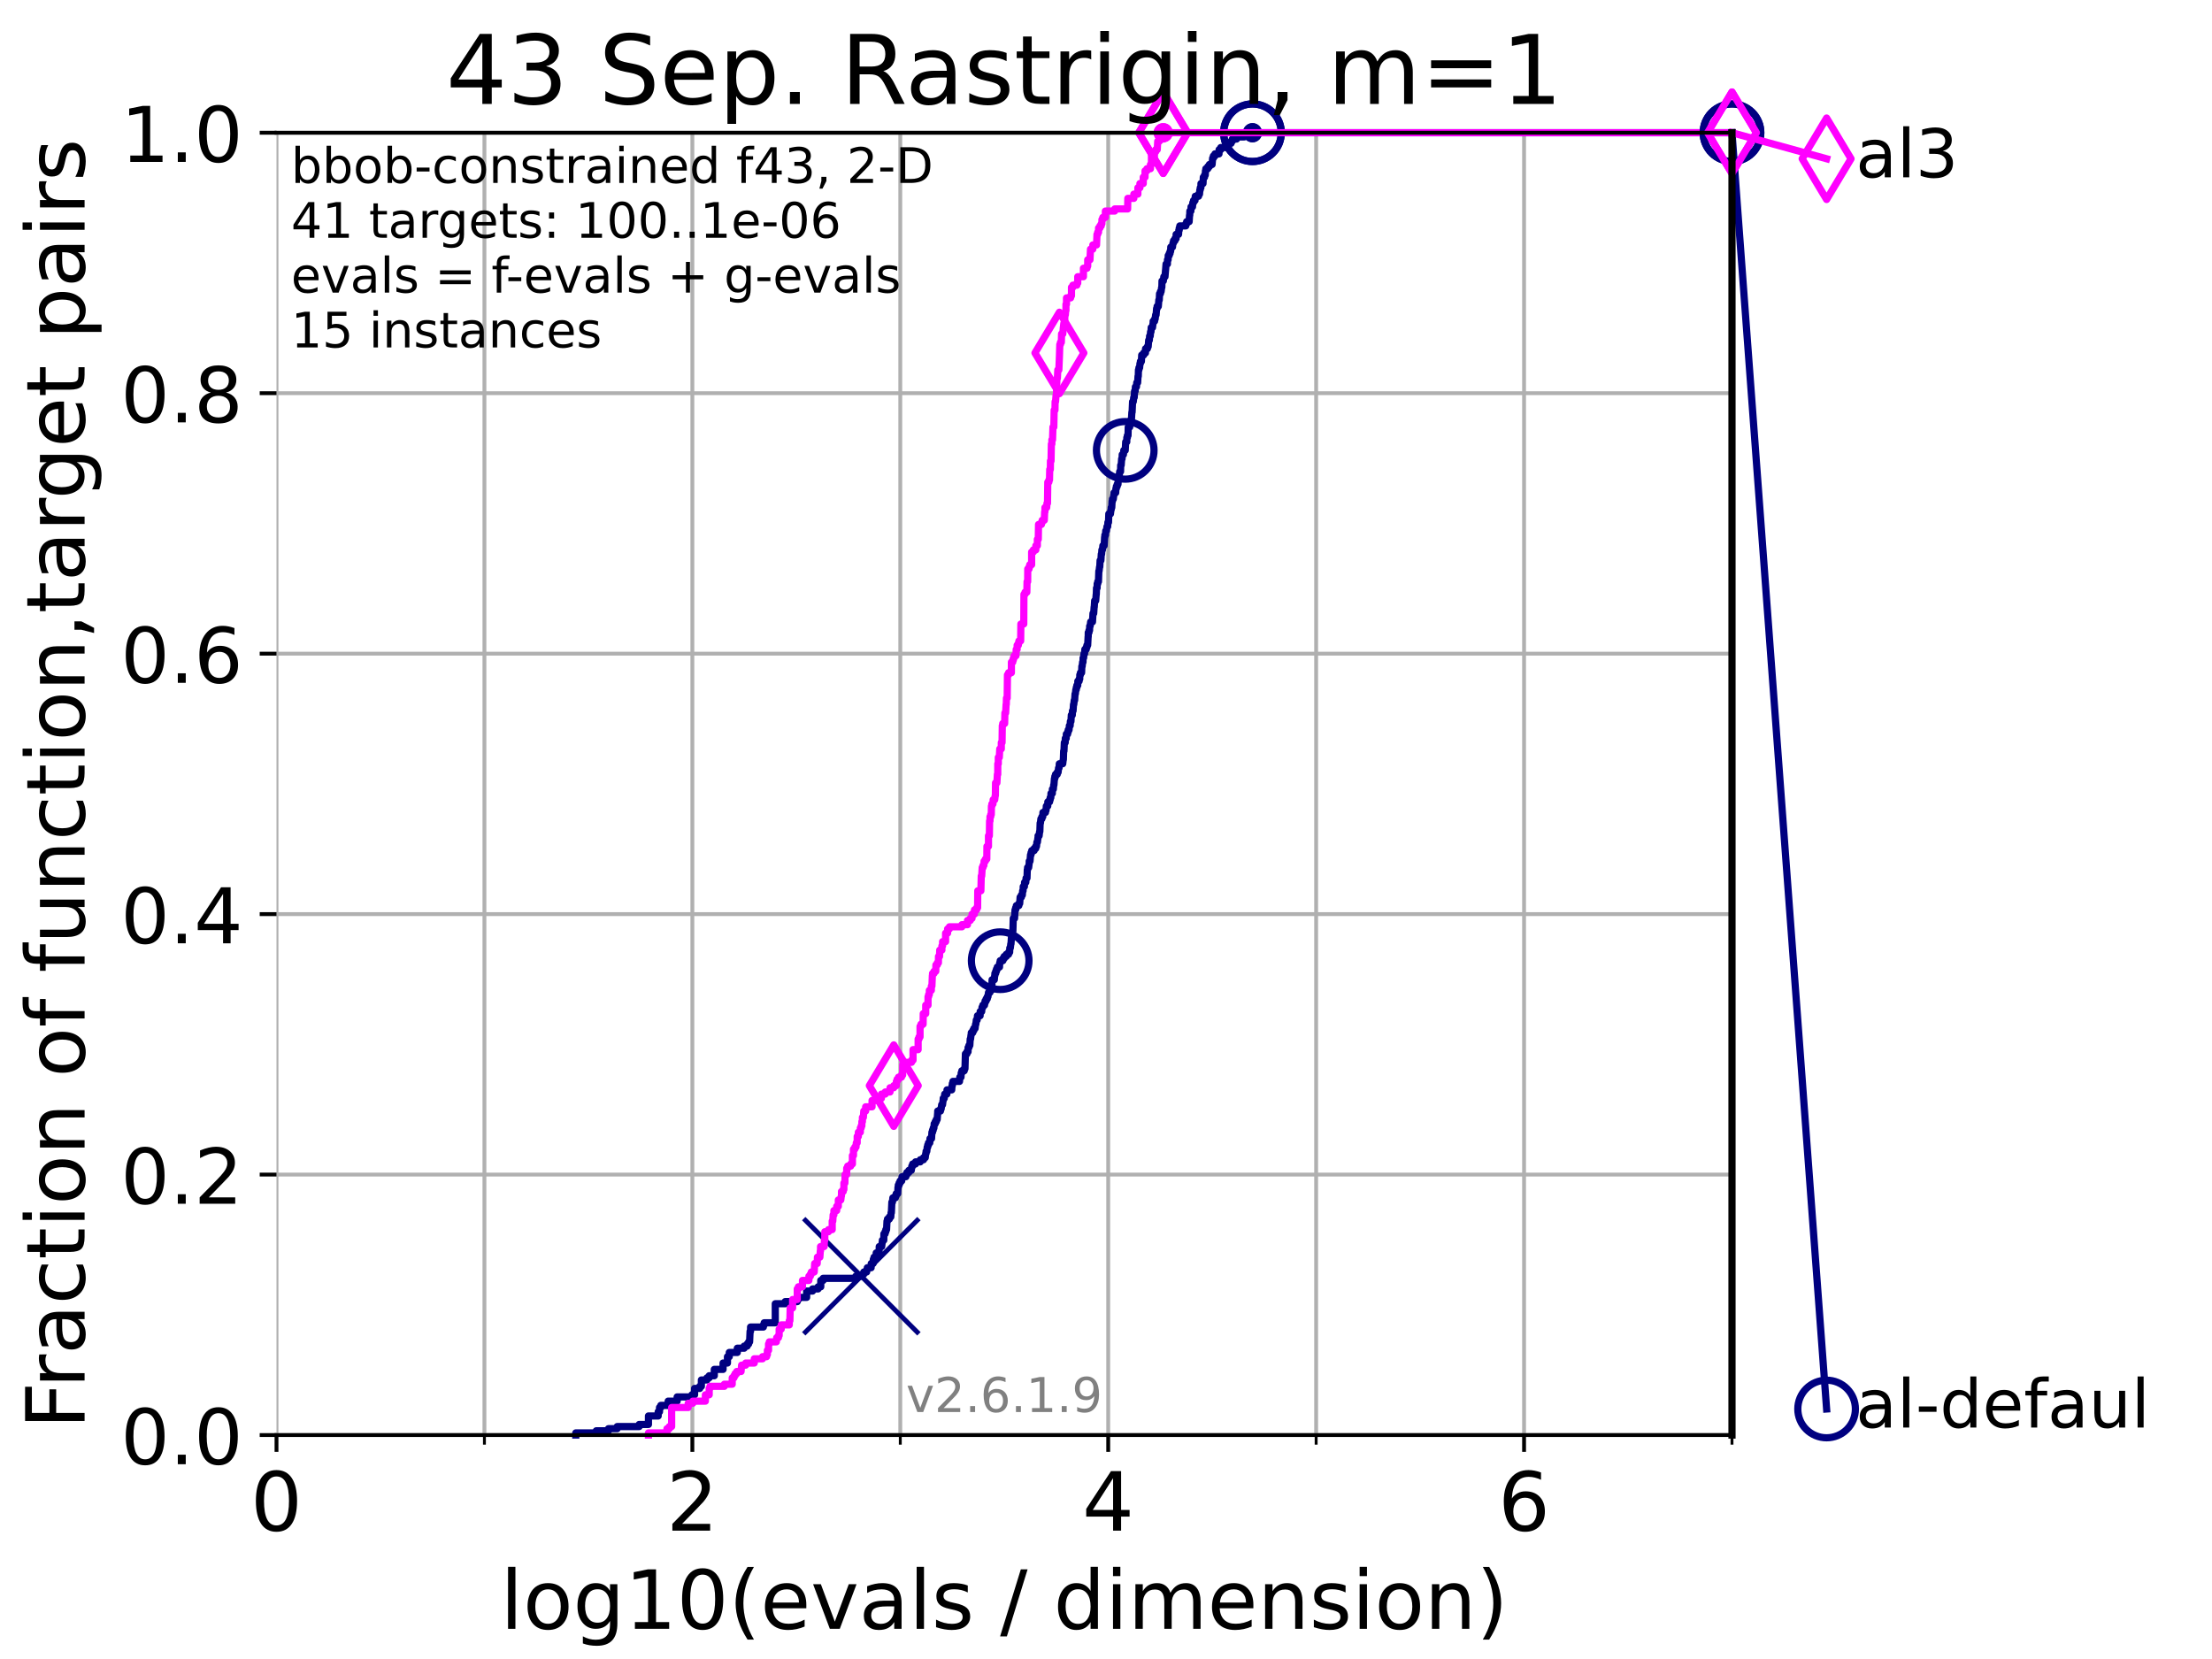 <?xml version="1.0" encoding="utf-8" standalone="no"?>
<!DOCTYPE svg PUBLIC "-//W3C//DTD SVG 1.1//EN"
  "http://www.w3.org/Graphics/SVG/1.1/DTD/svg11.dtd">
<!-- Created with matplotlib (https://matplotlib.org/) -->
<svg height="345.6pt" version="1.1" viewBox="0 0 460.8 345.6" width="460.8pt" xmlns="http://www.w3.org/2000/svg" xmlns:xlink="http://www.w3.org/1999/xlink">
 <defs>
  <style type="text/css">*{stroke-linecap:butt;stroke-linejoin:round;}</style>
 </defs>
 <g id="figure_1">
  <g id="patch_1">
   <path d="M 0 345.6 
L 460.8 345.6 
L 460.8 0 
L 0 0 
z
" style="fill:#ffffff;"/>
  </g>
  <g id="axes_1">
   <g id="patch_2">
    <path d="M 57.6 298.944 
L 360.806 298.944 
L 360.806 27.648 
L 57.6 27.648 
z
" style="fill:#ffffff;"/>
   </g>
   <g id="matplotlib.axis_1">
    <g id="xtick_1">
     <g id="line2d_1">
      <path clip-path="url(#pa50aa8b202)" d="M 57.6 298.944 
L 57.6 27.648 
" style="fill:none;stroke:#b0b0b0;stroke-linecap:square;stroke-width:0.8;"/>
     </g>
     <g id="line2d_2">
      <defs>
       <path d="M 0 0 
L 0 3.5 
" id="m13c6a92dca" style="stroke:#000000;stroke-width:0.8;"/>
      </defs>
      <g>
       <use style="stroke:#000000;stroke-width:0.8;" x="57.6" xlink:href="#m13c6a92dca" y="298.944"/>
      </g>
     </g>
     <g id="text_1">
      <!-- 0 -->
      <g transform="translate(52.192 318.861)scale(0.17 -0.17)">
       <defs>
        <path d="M 31.781 66.406 
Q 24.172 66.406 20.328 58.906 
Q 16.5 51.422 16.5 36.375 
Q 16.5 21.391 20.328 13.891 
Q 24.172 6.391 31.781 6.391 
Q 39.453 6.391 43.281 13.891 
Q 47.125 21.391 47.125 36.375 
Q 47.125 51.422 43.281 58.906 
Q 39.453 66.406 31.781 66.406 
z
M 31.781 74.219 
Q 44.047 74.219 50.516 64.516 
Q 56.984 54.828 56.984 36.375 
Q 56.984 17.969 50.516 8.266 
Q 44.047 -1.422 31.781 -1.422 
Q 19.531 -1.422 13.062 8.266 
Q 6.594 17.969 6.594 36.375 
Q 6.594 54.828 13.062 64.516 
Q 19.531 74.219 31.781 74.219 
z
" id="DejaVuSans-48"/>
       </defs>
       <use xlink:href="#DejaVuSans-48"/>
      </g>
     </g>
    </g>
    <g id="xtick_2">
     <g id="line2d_3">
      <path clip-path="url(#pa50aa8b202)" d="M 144.23 298.944 
L 144.23 27.648 
" style="fill:none;stroke:#b0b0b0;stroke-linecap:square;stroke-width:0.8;"/>
     </g>
     <g id="line2d_4">
      <g>
       <use style="stroke:#000000;stroke-width:0.8;" x="144.23" xlink:href="#m13c6a92dca" y="298.944"/>
      </g>
     </g>
     <g id="text_2">
      <!-- 2 -->
      <g transform="translate(138.822 318.861)scale(0.17 -0.17)">
       <defs>
        <path d="M 19.188 8.297 
L 53.609 8.297 
L 53.609 0 
L 7.328 0 
L 7.328 8.297 
Q 12.938 14.109 22.625 23.891 
Q 32.328 33.688 34.812 36.531 
Q 39.547 41.844 41.422 45.531 
Q 43.312 49.219 43.312 52.781 
Q 43.312 58.594 39.234 62.25 
Q 35.156 65.922 28.609 65.922 
Q 23.969 65.922 18.812 64.312 
Q 13.672 62.703 7.812 59.422 
L 7.812 69.391 
Q 13.766 71.781 18.938 73 
Q 24.125 74.219 28.422 74.219 
Q 39.75 74.219 46.484 68.547 
Q 53.219 62.891 53.219 53.422 
Q 53.219 48.922 51.531 44.891 
Q 49.859 40.875 45.406 35.406 
Q 44.188 33.984 37.641 27.219 
Q 31.109 20.453 19.188 8.297 
z
" id="DejaVuSans-50"/>
       </defs>
       <use xlink:href="#DejaVuSans-50"/>
      </g>
     </g>
    </g>
    <g id="xtick_3">
     <g id="line2d_5">
      <path clip-path="url(#pa50aa8b202)" d="M 230.861 298.944 
L 230.861 27.648 
" style="fill:none;stroke:#b0b0b0;stroke-linecap:square;stroke-width:0.8;"/>
     </g>
     <g id="line2d_6">
      <g>
       <use style="stroke:#000000;stroke-width:0.8;" x="230.861" xlink:href="#m13c6a92dca" y="298.944"/>
      </g>
     </g>
     <g id="text_3">
      <!-- 4 -->
      <g transform="translate(225.453 318.861)scale(0.17 -0.17)">
       <defs>
        <path d="M 37.797 64.312 
L 12.891 25.391 
L 37.797 25.391 
z
M 35.203 72.906 
L 47.609 72.906 
L 47.609 25.391 
L 58.016 25.391 
L 58.016 17.188 
L 47.609 17.188 
L 47.609 0 
L 37.797 0 
L 37.797 17.188 
L 4.891 17.188 
L 4.891 26.703 
z
" id="DejaVuSans-52"/>
       </defs>
       <use xlink:href="#DejaVuSans-52"/>
      </g>
     </g>
    </g>
    <g id="xtick_4">
     <g id="line2d_7">
      <path clip-path="url(#pa50aa8b202)" d="M 317.491 298.944 
L 317.491 27.648 
" style="fill:none;stroke:#b0b0b0;stroke-linecap:square;stroke-width:0.8;"/>
     </g>
     <g id="line2d_8">
      <g>
       <use style="stroke:#000000;stroke-width:0.8;" x="317.491" xlink:href="#m13c6a92dca" y="298.944"/>
      </g>
     </g>
     <g id="text_4">
      <!-- 6 -->
      <g transform="translate(312.083 318.861)scale(0.17 -0.17)">
       <defs>
        <path d="M 33.016 40.375 
Q 26.375 40.375 22.484 35.828 
Q 18.609 31.297 18.609 23.391 
Q 18.609 15.531 22.484 10.953 
Q 26.375 6.391 33.016 6.391 
Q 39.656 6.391 43.531 10.953 
Q 47.406 15.531 47.406 23.391 
Q 47.406 31.297 43.531 35.828 
Q 39.656 40.375 33.016 40.375 
z
M 52.594 71.297 
L 52.594 62.312 
Q 48.875 64.062 45.094 64.984 
Q 41.312 65.922 37.594 65.922 
Q 27.828 65.922 22.672 59.328 
Q 17.531 52.734 16.797 39.406 
Q 19.672 43.656 24.016 45.922 
Q 28.375 48.188 33.594 48.188 
Q 44.578 48.188 50.953 41.516 
Q 57.328 34.859 57.328 23.391 
Q 57.328 12.156 50.688 5.359 
Q 44.047 -1.422 33.016 -1.422 
Q 20.359 -1.422 13.672 8.266 
Q 6.984 17.969 6.984 36.375 
Q 6.984 53.656 15.188 63.938 
Q 23.391 74.219 37.203 74.219 
Q 40.922 74.219 44.703 73.484 
Q 48.484 72.75 52.594 71.297 
z
" id="DejaVuSans-54"/>
       </defs>
       <use xlink:href="#DejaVuSans-54"/>
      </g>
     </g>
    </g>
    <g id="xtick_5">
     <g id="line2d_9">
      <path clip-path="url(#pa50aa8b202)" d="M 100.915 298.944 
L 100.915 27.648 
" style="fill:none;stroke:#b0b0b0;stroke-linecap:square;stroke-width:0.8;"/>
     </g>
     <g id="line2d_10">
      <defs>
       <path d="M 0 0 
L 0 2 
" id="m8fc832c02f" style="stroke:#000000;stroke-width:0.6;"/>
      </defs>
      <g>
       <use style="stroke:#000000;stroke-width:0.6;" x="100.915" xlink:href="#m8fc832c02f" y="298.944"/>
      </g>
     </g>
    </g>
    <g id="xtick_6">
     <g id="line2d_11">
      <path clip-path="url(#pa50aa8b202)" d="M 187.546 298.944 
L 187.546 27.648 
" style="fill:none;stroke:#b0b0b0;stroke-linecap:square;stroke-width:0.8;"/>
     </g>
     <g id="line2d_12">
      <g>
       <use style="stroke:#000000;stroke-width:0.6;" x="187.546" xlink:href="#m8fc832c02f" y="298.944"/>
      </g>
     </g>
    </g>
    <g id="xtick_7">
     <g id="line2d_13">
      <path clip-path="url(#pa50aa8b202)" d="M 274.176 298.944 
L 274.176 27.648 
" style="fill:none;stroke:#b0b0b0;stroke-linecap:square;stroke-width:0.8;"/>
     </g>
     <g id="line2d_14">
      <g>
       <use style="stroke:#000000;stroke-width:0.6;" x="274.176" xlink:href="#m8fc832c02f" y="298.944"/>
      </g>
     </g>
    </g>
    <g id="xtick_8">
     <g id="line2d_15">
      <path clip-path="url(#pa50aa8b202)" d="M 360.806 298.944 
L 360.806 27.648 
" style="fill:none;stroke:#b0b0b0;stroke-linecap:square;stroke-width:0.8;"/>
     </g>
     <g id="line2d_16">
      <g>
       <use style="stroke:#000000;stroke-width:0.6;" x="360.806" xlink:href="#m8fc832c02f" y="298.944"/>
      </g>
     </g>
    </g>
    <g id="text_5">
     <!-- log10(evals / dimension) -->
     <g transform="translate(104.239 339.314)scale(0.17 -0.17)">
      <defs>
       <path d="M 9.422 75.984 
L 18.406 75.984 
L 18.406 0 
L 9.422 0 
z
" id="DejaVuSans-108"/>
       <path d="M 30.609 48.391 
Q 23.391 48.391 19.188 42.75 
Q 14.984 37.109 14.984 27.297 
Q 14.984 17.484 19.156 11.844 
Q 23.344 6.203 30.609 6.203 
Q 37.797 6.203 41.984 11.859 
Q 46.188 17.531 46.188 27.297 
Q 46.188 37.016 41.984 42.703 
Q 37.797 48.391 30.609 48.391 
z
M 30.609 56 
Q 42.328 56 49.016 48.375 
Q 55.719 40.766 55.719 27.297 
Q 55.719 13.875 49.016 6.219 
Q 42.328 -1.422 30.609 -1.422 
Q 18.844 -1.422 12.172 6.219 
Q 5.516 13.875 5.516 27.297 
Q 5.516 40.766 12.172 48.375 
Q 18.844 56 30.609 56 
z
" id="DejaVuSans-111"/>
       <path d="M 45.406 27.984 
Q 45.406 37.75 41.375 43.109 
Q 37.359 48.484 30.078 48.484 
Q 22.859 48.484 18.828 43.109 
Q 14.797 37.75 14.797 27.984 
Q 14.797 18.266 18.828 12.891 
Q 22.859 7.516 30.078 7.516 
Q 37.359 7.516 41.375 12.891 
Q 45.406 18.266 45.406 27.984 
z
M 54.391 6.781 
Q 54.391 -7.172 48.188 -13.984 
Q 42 -20.797 29.203 -20.797 
Q 24.469 -20.797 20.266 -20.094 
Q 16.062 -19.391 12.109 -17.922 
L 12.109 -9.188 
Q 16.062 -11.328 19.922 -12.344 
Q 23.781 -13.375 27.781 -13.375 
Q 36.625 -13.375 41.016 -8.766 
Q 45.406 -4.156 45.406 5.172 
L 45.406 9.625 
Q 42.625 4.781 38.281 2.391 
Q 33.938 0 27.875 0 
Q 17.828 0 11.672 7.656 
Q 5.516 15.328 5.516 27.984 
Q 5.516 40.672 11.672 48.328 
Q 17.828 56 27.875 56 
Q 33.938 56 38.281 53.609 
Q 42.625 51.219 45.406 46.391 
L 45.406 54.688 
L 54.391 54.688 
z
" id="DejaVuSans-103"/>
       <path d="M 12.406 8.297 
L 28.516 8.297 
L 28.516 63.922 
L 10.984 60.406 
L 10.984 69.391 
L 28.422 72.906 
L 38.281 72.906 
L 38.281 8.297 
L 54.391 8.297 
L 54.391 0 
L 12.406 0 
z
" id="DejaVuSans-49"/>
       <path d="M 31 75.875 
Q 24.469 64.656 21.281 53.656 
Q 18.109 42.672 18.109 31.391 
Q 18.109 20.125 21.312 9.062 
Q 24.516 -2 31 -13.188 
L 23.188 -13.188 
Q 15.875 -1.703 12.234 9.375 
Q 8.594 20.453 8.594 31.391 
Q 8.594 42.281 12.203 53.312 
Q 15.828 64.359 23.188 75.875 
z
" id="DejaVuSans-40"/>
       <path d="M 56.203 29.594 
L 56.203 25.203 
L 14.891 25.203 
Q 15.484 15.922 20.484 11.062 
Q 25.484 6.203 34.422 6.203 
Q 39.594 6.203 44.453 7.469 
Q 49.312 8.734 54.109 11.281 
L 54.109 2.781 
Q 49.266 0.734 44.188 -0.344 
Q 39.109 -1.422 33.891 -1.422 
Q 20.797 -1.422 13.156 6.188 
Q 5.516 13.812 5.516 26.812 
Q 5.516 40.234 12.766 48.109 
Q 20.016 56 32.328 56 
Q 43.359 56 49.781 48.891 
Q 56.203 41.797 56.203 29.594 
z
M 47.219 32.234 
Q 47.125 39.594 43.094 43.984 
Q 39.062 48.391 32.422 48.391 
Q 24.906 48.391 20.391 44.141 
Q 15.875 39.891 15.188 32.172 
z
" id="DejaVuSans-101"/>
       <path d="M 2.984 54.688 
L 12.5 54.688 
L 29.594 8.797 
L 46.688 54.688 
L 56.203 54.688 
L 35.688 0 
L 23.484 0 
z
" id="DejaVuSans-118"/>
       <path d="M 34.281 27.484 
Q 23.391 27.484 19.188 25 
Q 14.984 22.516 14.984 16.5 
Q 14.984 11.719 18.141 8.906 
Q 21.297 6.109 26.703 6.109 
Q 34.188 6.109 38.703 11.406 
Q 43.219 16.703 43.219 25.484 
L 43.219 27.484 
z
M 52.203 31.203 
L 52.203 0 
L 43.219 0 
L 43.219 8.297 
Q 40.141 3.328 35.547 0.953 
Q 30.953 -1.422 24.312 -1.422 
Q 15.922 -1.422 10.953 3.297 
Q 6 8.016 6 15.922 
Q 6 25.141 12.172 29.828 
Q 18.359 34.516 30.609 34.516 
L 43.219 34.516 
L 43.219 35.406 
Q 43.219 41.609 39.141 45 
Q 35.062 48.391 27.688 48.391 
Q 23 48.391 18.547 47.266 
Q 14.109 46.141 10.016 43.891 
L 10.016 52.203 
Q 14.938 54.109 19.578 55.047 
Q 24.219 56 28.609 56 
Q 40.484 56 46.344 49.844 
Q 52.203 43.703 52.203 31.203 
z
" id="DejaVuSans-97"/>
       <path d="M 44.281 53.078 
L 44.281 44.578 
Q 40.484 46.531 36.375 47.5 
Q 32.281 48.484 27.875 48.484 
Q 21.188 48.484 17.844 46.438 
Q 14.5 44.391 14.5 40.281 
Q 14.5 37.156 16.891 35.375 
Q 19.281 33.594 26.516 31.984 
L 29.594 31.297 
Q 39.156 29.25 43.188 25.516 
Q 47.219 21.781 47.219 15.094 
Q 47.219 7.469 41.188 3.016 
Q 35.156 -1.422 24.609 -1.422 
Q 20.219 -1.422 15.453 -0.562 
Q 10.688 0.297 5.422 2 
L 5.422 11.281 
Q 10.406 8.688 15.234 7.391 
Q 20.062 6.109 24.812 6.109 
Q 31.156 6.109 34.562 8.281 
Q 37.984 10.453 37.984 14.406 
Q 37.984 18.062 35.516 20.016 
Q 33.062 21.969 24.703 23.781 
L 21.578 24.516 
Q 13.234 26.266 9.516 29.906 
Q 5.812 33.547 5.812 39.891 
Q 5.812 47.609 11.281 51.797 
Q 16.75 56 26.812 56 
Q 31.781 56 36.172 55.266 
Q 40.578 54.547 44.281 53.078 
z
" id="DejaVuSans-115"/>
       <path id="DejaVuSans-32"/>
       <path d="M 25.391 72.906 
L 33.688 72.906 
L 8.297 -9.281 
L 0 -9.281 
z
" id="DejaVuSans-47"/>
       <path d="M 45.406 46.391 
L 45.406 75.984 
L 54.391 75.984 
L 54.391 0 
L 45.406 0 
L 45.406 8.203 
Q 42.578 3.328 38.25 0.953 
Q 33.938 -1.422 27.875 -1.422 
Q 17.969 -1.422 11.734 6.484 
Q 5.516 14.406 5.516 27.297 
Q 5.516 40.188 11.734 48.094 
Q 17.969 56 27.875 56 
Q 33.938 56 38.25 53.625 
Q 42.578 51.266 45.406 46.391 
z
M 14.797 27.297 
Q 14.797 17.391 18.875 11.75 
Q 22.953 6.109 30.078 6.109 
Q 37.203 6.109 41.297 11.75 
Q 45.406 17.391 45.406 27.297 
Q 45.406 37.203 41.297 42.844 
Q 37.203 48.484 30.078 48.484 
Q 22.953 48.484 18.875 42.844 
Q 14.797 37.203 14.797 27.297 
z
" id="DejaVuSans-100"/>
       <path d="M 9.422 54.688 
L 18.406 54.688 
L 18.406 0 
L 9.422 0 
z
M 9.422 75.984 
L 18.406 75.984 
L 18.406 64.594 
L 9.422 64.594 
z
" id="DejaVuSans-105"/>
       <path d="M 52 44.188 
Q 55.375 50.25 60.062 53.125 
Q 64.75 56 71.094 56 
Q 79.641 56 84.281 50.016 
Q 88.922 44.047 88.922 33.016 
L 88.922 0 
L 79.891 0 
L 79.891 32.719 
Q 79.891 40.578 77.094 44.375 
Q 74.312 48.188 68.609 48.188 
Q 61.625 48.188 57.562 43.547 
Q 53.516 38.922 53.516 30.906 
L 53.516 0 
L 44.484 0 
L 44.484 32.719 
Q 44.484 40.625 41.703 44.406 
Q 38.922 48.188 33.109 48.188 
Q 26.219 48.188 22.156 43.531 
Q 18.109 38.875 18.109 30.906 
L 18.109 0 
L 9.078 0 
L 9.078 54.688 
L 18.109 54.688 
L 18.109 46.188 
Q 21.188 51.219 25.484 53.609 
Q 29.781 56 35.688 56 
Q 41.656 56 45.828 52.969 
Q 50 49.953 52 44.188 
z
" id="DejaVuSans-109"/>
       <path d="M 54.891 33.016 
L 54.891 0 
L 45.906 0 
L 45.906 32.719 
Q 45.906 40.484 42.875 44.328 
Q 39.844 48.188 33.797 48.188 
Q 26.516 48.188 22.312 43.547 
Q 18.109 38.922 18.109 30.906 
L 18.109 0 
L 9.078 0 
L 9.078 54.688 
L 18.109 54.688 
L 18.109 46.188 
Q 21.344 51.125 25.703 53.562 
Q 30.078 56 35.797 56 
Q 45.219 56 50.047 50.172 
Q 54.891 44.344 54.891 33.016 
z
" id="DejaVuSans-110"/>
       <path d="M 8.016 75.875 
L 15.828 75.875 
Q 23.141 64.359 26.781 53.312 
Q 30.422 42.281 30.422 31.391 
Q 30.422 20.453 26.781 9.375 
Q 23.141 -1.703 15.828 -13.188 
L 8.016 -13.188 
Q 14.5 -2 17.703 9.062 
Q 20.906 20.125 20.906 31.391 
Q 20.906 42.672 17.703 53.656 
Q 14.5 64.656 8.016 75.875 
z
" id="DejaVuSans-41"/>
      </defs>
      <use xlink:href="#DejaVuSans-108"/>
      <use x="27.783" xlink:href="#DejaVuSans-111"/>
      <use x="88.965" xlink:href="#DejaVuSans-103"/>
      <use x="152.441" xlink:href="#DejaVuSans-49"/>
      <use x="216.064" xlink:href="#DejaVuSans-48"/>
      <use x="279.688" xlink:href="#DejaVuSans-40"/>
      <use x="318.701" xlink:href="#DejaVuSans-101"/>
      <use x="380.225" xlink:href="#DejaVuSans-118"/>
      <use x="439.404" xlink:href="#DejaVuSans-97"/>
      <use x="500.684" xlink:href="#DejaVuSans-108"/>
      <use x="528.467" xlink:href="#DejaVuSans-115"/>
      <use x="580.566" xlink:href="#DejaVuSans-32"/>
      <use x="612.354" xlink:href="#DejaVuSans-47"/>
      <use x="646.045" xlink:href="#DejaVuSans-32"/>
      <use x="677.832" xlink:href="#DejaVuSans-100"/>
      <use x="741.309" xlink:href="#DejaVuSans-105"/>
      <use x="769.092" xlink:href="#DejaVuSans-109"/>
      <use x="866.504" xlink:href="#DejaVuSans-101"/>
      <use x="928.027" xlink:href="#DejaVuSans-110"/>
      <use x="991.406" xlink:href="#DejaVuSans-115"/>
      <use x="1043.506" xlink:href="#DejaVuSans-105"/>
      <use x="1071.289" xlink:href="#DejaVuSans-111"/>
      <use x="1132.471" xlink:href="#DejaVuSans-110"/>
      <use x="1195.85" xlink:href="#DejaVuSans-41"/>
     </g>
    </g>
   </g>
   <g id="matplotlib.axis_2">
    <g id="ytick_1">
     <g id="line2d_17">
      <path clip-path="url(#pa50aa8b202)" d="M 57.6 298.944 
L 360.806 298.944 
" style="fill:none;stroke:#b0b0b0;stroke-linecap:square;stroke-width:0.8;"/>
     </g>
     <g id="line2d_18">
      <defs>
       <path d="M 0 0 
L -3.5 0 
" id="m181ffabf76" style="stroke:#000000;stroke-width:0.8;"/>
      </defs>
      <g>
       <use style="stroke:#000000;stroke-width:0.8;" x="57.6" xlink:href="#m181ffabf76" y="298.944"/>
      </g>
     </g>
     <g id="text_6">
      <!-- 0.0 -->
      <g transform="translate(25.155 305.023)scale(0.16 -0.16)">
       <defs>
        <path d="M 10.688 12.406 
L 21 12.406 
L 21 0 
L 10.688 0 
z
" id="DejaVuSans-46"/>
       </defs>
       <use xlink:href="#DejaVuSans-48"/>
       <use x="63.623" xlink:href="#DejaVuSans-46"/>
       <use x="95.41" xlink:href="#DejaVuSans-48"/>
      </g>
     </g>
    </g>
    <g id="ytick_2">
     <g id="line2d_19">
      <path clip-path="url(#pa50aa8b202)" d="M 57.6 244.685 
L 360.806 244.685 
" style="fill:none;stroke:#b0b0b0;stroke-linecap:square;stroke-width:0.8;"/>
     </g>
     <g id="line2d_20">
      <g>
       <use style="stroke:#000000;stroke-width:0.8;" x="57.6" xlink:href="#m181ffabf76" y="244.685"/>
      </g>
     </g>
     <g id="text_7">
      <!-- 0.2 -->
      <g transform="translate(25.155 250.764)scale(0.16 -0.16)">
       <use xlink:href="#DejaVuSans-48"/>
       <use x="63.623" xlink:href="#DejaVuSans-46"/>
       <use x="95.41" xlink:href="#DejaVuSans-50"/>
      </g>
     </g>
    </g>
    <g id="ytick_3">
     <g id="line2d_21">
      <path clip-path="url(#pa50aa8b202)" d="M 57.6 190.426 
L 360.806 190.426 
" style="fill:none;stroke:#b0b0b0;stroke-linecap:square;stroke-width:0.8;"/>
     </g>
     <g id="line2d_22">
      <g>
       <use style="stroke:#000000;stroke-width:0.8;" x="57.6" xlink:href="#m181ffabf76" y="190.426"/>
      </g>
     </g>
     <g id="text_8">
      <!-- 0.4 -->
      <g transform="translate(25.155 196.504)scale(0.16 -0.16)">
       <use xlink:href="#DejaVuSans-48"/>
       <use x="63.623" xlink:href="#DejaVuSans-46"/>
       <use x="95.41" xlink:href="#DejaVuSans-52"/>
      </g>
     </g>
    </g>
    <g id="ytick_4">
     <g id="line2d_23">
      <path clip-path="url(#pa50aa8b202)" d="M 57.6 136.166 
L 360.806 136.166 
" style="fill:none;stroke:#b0b0b0;stroke-linecap:square;stroke-width:0.8;"/>
     </g>
     <g id="line2d_24">
      <g>
       <use style="stroke:#000000;stroke-width:0.8;" x="57.6" xlink:href="#m181ffabf76" y="136.166"/>
      </g>
     </g>
     <g id="text_9">
      <!-- 0.6 -->
      <g transform="translate(25.155 142.245)scale(0.16 -0.16)">
       <use xlink:href="#DejaVuSans-48"/>
       <use x="63.623" xlink:href="#DejaVuSans-46"/>
       <use x="95.41" xlink:href="#DejaVuSans-54"/>
      </g>
     </g>
    </g>
    <g id="ytick_5">
     <g id="line2d_25">
      <path clip-path="url(#pa50aa8b202)" d="M 57.6 81.907 
L 360.806 81.907 
" style="fill:none;stroke:#b0b0b0;stroke-linecap:square;stroke-width:0.8;"/>
     </g>
     <g id="line2d_26">
      <g>
       <use style="stroke:#000000;stroke-width:0.8;" x="57.6" xlink:href="#m181ffabf76" y="81.907"/>
      </g>
     </g>
     <g id="text_10">
      <!-- 0.8 -->
      <g transform="translate(25.155 87.986)scale(0.16 -0.16)">
       <defs>
        <path d="M 31.781 34.625 
Q 24.75 34.625 20.719 30.859 
Q 16.703 27.094 16.703 20.516 
Q 16.703 13.922 20.719 10.156 
Q 24.75 6.391 31.781 6.391 
Q 38.812 6.391 42.859 10.172 
Q 46.922 13.969 46.922 20.516 
Q 46.922 27.094 42.891 30.859 
Q 38.875 34.625 31.781 34.625 
z
M 21.922 38.812 
Q 15.578 40.375 12.031 44.719 
Q 8.5 49.078 8.5 55.328 
Q 8.5 64.062 14.719 69.141 
Q 20.953 74.219 31.781 74.219 
Q 42.672 74.219 48.875 69.141 
Q 55.078 64.062 55.078 55.328 
Q 55.078 49.078 51.531 44.719 
Q 48 40.375 41.703 38.812 
Q 48.828 37.156 52.797 32.312 
Q 56.781 27.484 56.781 20.516 
Q 56.781 9.906 50.312 4.234 
Q 43.844 -1.422 31.781 -1.422 
Q 19.734 -1.422 13.25 4.234 
Q 6.781 9.906 6.781 20.516 
Q 6.781 27.484 10.781 32.312 
Q 14.797 37.156 21.922 38.812 
z
M 18.312 54.391 
Q 18.312 48.734 21.844 45.562 
Q 25.391 42.391 31.781 42.391 
Q 38.141 42.391 41.719 45.562 
Q 45.312 48.734 45.312 54.391 
Q 45.312 60.062 41.719 63.234 
Q 38.141 66.406 31.781 66.406 
Q 25.391 66.406 21.844 63.234 
Q 18.312 60.062 18.312 54.391 
z
" id="DejaVuSans-56"/>
       </defs>
       <use xlink:href="#DejaVuSans-48"/>
       <use x="63.623" xlink:href="#DejaVuSans-46"/>
       <use x="95.41" xlink:href="#DejaVuSans-56"/>
      </g>
     </g>
    </g>
    <g id="ytick_6">
     <g id="line2d_27">
      <path clip-path="url(#pa50aa8b202)" d="M 57.6 27.648 
L 360.806 27.648 
" style="fill:none;stroke:#b0b0b0;stroke-linecap:square;stroke-width:0.8;"/>
     </g>
     <g id="line2d_28">
      <g>
       <use style="stroke:#000000;stroke-width:0.8;" x="57.6" xlink:href="#m181ffabf76" y="27.648"/>
      </g>
     </g>
     <g id="text_11">
      <!-- 1.0 -->
      <g transform="translate(25.155 33.727)scale(0.16 -0.16)">
       <use xlink:href="#DejaVuSans-49"/>
       <use x="63.623" xlink:href="#DejaVuSans-46"/>
       <use x="95.41" xlink:href="#DejaVuSans-48"/>
      </g>
     </g>
    </g>
    <g id="text_12">
     <!-- Fraction of function,target pairs -->
     <g transform="translate(17.62 297.681)rotate(-90)scale(0.17 -0.17)">
      <defs>
       <path d="M 9.812 72.906 
L 51.703 72.906 
L 51.703 64.594 
L 19.672 64.594 
L 19.672 43.109 
L 48.578 43.109 
L 48.578 34.812 
L 19.672 34.812 
L 19.672 0 
L 9.812 0 
z
" id="DejaVuSans-70"/>
       <path d="M 41.109 46.297 
Q 39.594 47.172 37.812 47.578 
Q 36.031 48 33.891 48 
Q 26.266 48 22.188 43.047 
Q 18.109 38.094 18.109 28.812 
L 18.109 0 
L 9.078 0 
L 9.078 54.688 
L 18.109 54.688 
L 18.109 46.188 
Q 20.953 51.172 25.484 53.578 
Q 30.031 56 36.531 56 
Q 37.453 56 38.578 55.875 
Q 39.703 55.766 41.062 55.516 
z
" id="DejaVuSans-114"/>
       <path d="M 48.781 52.594 
L 48.781 44.188 
Q 44.969 46.297 41.141 47.344 
Q 37.312 48.391 33.406 48.391 
Q 24.656 48.391 19.812 42.844 
Q 14.984 37.312 14.984 27.297 
Q 14.984 17.281 19.812 11.734 
Q 24.656 6.203 33.406 6.203 
Q 37.312 6.203 41.141 7.25 
Q 44.969 8.297 48.781 10.406 
L 48.781 2.094 
Q 45.016 0.344 40.984 -0.531 
Q 36.969 -1.422 32.422 -1.422 
Q 20.062 -1.422 12.781 6.344 
Q 5.516 14.109 5.516 27.297 
Q 5.516 40.672 12.859 48.328 
Q 20.219 56 33.016 56 
Q 37.156 56 41.109 55.141 
Q 45.062 54.297 48.781 52.594 
z
" id="DejaVuSans-99"/>
       <path d="M 18.312 70.219 
L 18.312 54.688 
L 36.812 54.688 
L 36.812 47.703 
L 18.312 47.703 
L 18.312 18.016 
Q 18.312 11.328 20.141 9.422 
Q 21.969 7.516 27.594 7.516 
L 36.812 7.516 
L 36.812 0 
L 27.594 0 
Q 17.188 0 13.234 3.875 
Q 9.281 7.766 9.281 18.016 
L 9.281 47.703 
L 2.688 47.703 
L 2.688 54.688 
L 9.281 54.688 
L 9.281 70.219 
z
" id="DejaVuSans-116"/>
       <path d="M 37.109 75.984 
L 37.109 68.5 
L 28.516 68.5 
Q 23.688 68.5 21.797 66.547 
Q 19.922 64.594 19.922 59.516 
L 19.922 54.688 
L 34.719 54.688 
L 34.719 47.703 
L 19.922 47.703 
L 19.922 0 
L 10.891 0 
L 10.891 47.703 
L 2.297 47.703 
L 2.297 54.688 
L 10.891 54.688 
L 10.891 58.5 
Q 10.891 67.625 15.141 71.797 
Q 19.391 75.984 28.609 75.984 
z
" id="DejaVuSans-102"/>
       <path d="M 8.5 21.578 
L 8.5 54.688 
L 17.484 54.688 
L 17.484 21.922 
Q 17.484 14.156 20.5 10.266 
Q 23.531 6.391 29.594 6.391 
Q 36.859 6.391 41.078 11.031 
Q 45.312 15.672 45.312 23.688 
L 45.312 54.688 
L 54.297 54.688 
L 54.297 0 
L 45.312 0 
L 45.312 8.406 
Q 42.047 3.422 37.719 1 
Q 33.406 -1.422 27.688 -1.422 
Q 18.266 -1.422 13.375 4.438 
Q 8.5 10.297 8.5 21.578 
z
M 31.109 56 
z
" id="DejaVuSans-117"/>
       <path d="M 11.719 12.406 
L 22.016 12.406 
L 22.016 4 
L 14.016 -11.625 
L 7.719 -11.625 
L 11.719 4 
z
" id="DejaVuSans-44"/>
       <path d="M 18.109 8.203 
L 18.109 -20.797 
L 9.078 -20.797 
L 9.078 54.688 
L 18.109 54.688 
L 18.109 46.391 
Q 20.953 51.266 25.266 53.625 
Q 29.594 56 35.594 56 
Q 45.562 56 51.781 48.094 
Q 58.016 40.188 58.016 27.297 
Q 58.016 14.406 51.781 6.484 
Q 45.562 -1.422 35.594 -1.422 
Q 29.594 -1.422 25.266 0.953 
Q 20.953 3.328 18.109 8.203 
z
M 48.688 27.297 
Q 48.688 37.203 44.609 42.844 
Q 40.531 48.484 33.406 48.484 
Q 26.266 48.484 22.188 42.844 
Q 18.109 37.203 18.109 27.297 
Q 18.109 17.391 22.188 11.75 
Q 26.266 6.109 33.406 6.109 
Q 40.531 6.109 44.609 11.75 
Q 48.688 17.391 48.688 27.297 
z
" id="DejaVuSans-112"/>
      </defs>
      <use xlink:href="#DejaVuSans-70"/>
      <use x="50.27" xlink:href="#DejaVuSans-114"/>
      <use x="91.383" xlink:href="#DejaVuSans-97"/>
      <use x="152.662" xlink:href="#DejaVuSans-99"/>
      <use x="207.643" xlink:href="#DejaVuSans-116"/>
      <use x="246.852" xlink:href="#DejaVuSans-105"/>
      <use x="274.635" xlink:href="#DejaVuSans-111"/>
      <use x="335.816" xlink:href="#DejaVuSans-110"/>
      <use x="399.195" xlink:href="#DejaVuSans-32"/>
      <use x="430.982" xlink:href="#DejaVuSans-111"/>
      <use x="492.164" xlink:href="#DejaVuSans-102"/>
      <use x="527.369" xlink:href="#DejaVuSans-32"/>
      <use x="559.156" xlink:href="#DejaVuSans-102"/>
      <use x="594.361" xlink:href="#DejaVuSans-117"/>
      <use x="657.74" xlink:href="#DejaVuSans-110"/>
      <use x="721.119" xlink:href="#DejaVuSans-99"/>
      <use x="776.1" xlink:href="#DejaVuSans-116"/>
      <use x="815.309" xlink:href="#DejaVuSans-105"/>
      <use x="843.092" xlink:href="#DejaVuSans-111"/>
      <use x="904.273" xlink:href="#DejaVuSans-110"/>
      <use x="967.652" xlink:href="#DejaVuSans-44"/>
      <use x="999.439" xlink:href="#DejaVuSans-116"/>
      <use x="1038.648" xlink:href="#DejaVuSans-97"/>
      <use x="1099.928" xlink:href="#DejaVuSans-114"/>
      <use x="1139.291" xlink:href="#DejaVuSans-103"/>
      <use x="1202.768" xlink:href="#DejaVuSans-101"/>
      <use x="1264.291" xlink:href="#DejaVuSans-116"/>
      <use x="1303.5" xlink:href="#DejaVuSans-32"/>
      <use x="1335.287" xlink:href="#DejaVuSans-112"/>
      <use x="1398.764" xlink:href="#DejaVuSans-97"/>
      <use x="1460.043" xlink:href="#DejaVuSans-105"/>
      <use x="1487.826" xlink:href="#DejaVuSans-114"/>
      <use x="1528.939" xlink:href="#DejaVuSans-115"/>
     </g>
    </g>
   </g>
   <g id="line2d_29">
    <defs>
     <path d="M 0 1.5 
C 0.398 1.5 0.779 1.342 1.061 1.061 
C 1.342 0.779 1.5 0.398 1.5 0 
C 1.5 -0.398 1.342 -0.779 1.061 -1.061 
C 0.779 -1.342 0.398 -1.5 0 -1.5 
C -0.398 -1.5 -0.779 -1.342 -1.061 -1.061 
C -1.342 -0.779 -1.5 -0.398 -1.5 0 
C -1.5 0.398 -1.342 0.779 -1.061 1.061 
C -0.779 1.342 -0.398 1.5 0 1.5 
z
" id="ma7738d295b" style="stroke:#000080;"/>
    </defs>
    <g>
     <use style="fill:#000080;stroke:#000080;" x="260.914" xlink:href="#ma7738d295b" y="27.648"/>
     <use style="fill:#000080;stroke:#000080;" x="260.914" xlink:href="#ma7738d295b" y="27.648"/>
    </g>
   </g>
   <g id="line2d_30">
    <path d="M 119.945 298.944 
L 119.945 298.503 
L 124.211 298.503 
L 124.211 298.062 
L 126.757 298.062 
L 126.757 297.621 
L 128.571 297.621 
L 128.571 297.179 
L 133.154 297.179 
L 133.154 296.738 
L 135.085 296.738 
L 135.085 294.974 
L 137.113 294.974 
L 137.113 294.092 
L 137.386 294.092 
L 137.386 293.209 
L 137.655 293.209 
L 137.655 292.768 
L 139.191 292.768 
L 139.191 291.886 
L 141.062 291.886 
L 141.062 291.004 
L 144.136 291.004 
L 144.136 290.562 
L 144.695 290.562 
L 144.695 289.239 
L 145.765 289.239 
L 145.765 288.798 
L 146.109 288.798 
L 146.109 287.475 
L 147.264 287.475 
L 147.264 287.033 
L 147.738 287.033 
L 147.738 286.592 
L 148.801 286.592 
L 148.801 285.269 
L 150.627 285.269 
L 150.627 283.946 
L 151.542 283.946 
L 151.542 282.622 
L 151.92 282.622 
L 151.92 281.74 
L 153.594 281.74 
L 153.594 280.858 
L 155.024 280.858 
L 155.024 280.416 
L 155.65 280.416 
L 155.65 279.975 
L 155.955 279.975 
L 155.955 279.534 
L 156.156 279.534 
L 156.255 277.329 
L 156.354 277.329 
L 156.354 276.446 
L 159.02 276.446 
L 159.02 276.005 
L 159.19 276.005 
L 159.19 275.564 
L 161.505 275.564 
L 161.505 271.594 
L 163.566 271.594 
L 163.566 271.153 
L 166.082 271.153 
L 166.082 270.712 
L 166.316 270.712 
L 166.316 270.27 
L 168.037 270.27 
L 168.037 268.947 
L 169.269 268.947 
L 169.269 268.506 
L 170.426 268.506 
L 170.426 268.065 
L 170.979 268.065 
L 170.979 266.741 
L 171.471 266.741 
L 171.471 266.3 
L 178.278 266.3 
L 178.278 265.859 
L 179.615 265.859 
L 179.615 265.418 
L 179.956 265.418 
L 179.956 264.977 
L 180.538 264.977 
L 180.538 264.536 
L 180.674 264.536 
L 180.674 264.095 
L 181.47 264.095 
L 181.496 263.212 
L 181.881 263.212 
L 181.932 262.33 
L 182.084 262.33 
L 182.084 261.889 
L 182.531 261.889 
L 182.531 261.007 
L 183.135 261.007 
L 183.159 259.683 
L 183.674 259.683 
L 183.766 258.801 
L 183.812 258.801 
L 183.812 258.36 
L 184.108 258.36 
L 184.131 257.036 
L 184.377 257.036 
L 184.377 256.595 
L 184.533 256.595 
L 184.533 256.154 
L 184.687 256.154 
L 184.774 254.39 
L 184.883 254.39 
L 184.883 253.949 
L 185.269 253.949 
L 185.269 253.507 
L 185.564 253.507 
L 185.626 252.625 
L 185.689 252.625 
L 185.792 250.42 
L 185.916 250.42 
L 185.997 249.537 
L 186.521 249.537 
L 186.521 249.096 
L 186.699 249.096 
L 186.699 248.655 
L 187.011 248.655 
L 187.069 247.332 
L 187.127 247.332 
L 187.127 246.89 
L 187.299 246.89 
L 187.299 246.449 
L 187.508 246.449 
L 187.508 246.008 
L 187.844 246.008 
L 187.918 245.126 
L 188.713 245.126 
L 188.713 244.685 
L 188.924 244.685 
L 188.924 244.244 
L 189.339 244.244 
L 189.339 243.803 
L 189.845 243.803 
L 189.944 242.92 
L 190.126 242.92 
L 190.126 242.479 
L 190.723 242.479 
L 190.723 242.038 
L 191.706 242.038 
L 191.706 241.597 
L 192.387 241.597 
L 192.387 241.156 
L 192.747 241.156 
L 192.847 240.273 
L 192.917 240.273 
L 192.917 239.832 
L 193.072 239.832 
L 193.156 238.95 
L 193.268 238.95 
L 193.268 238.509 
L 193.42 238.509 
L 193.42 238.068 
L 193.693 238.068 
L 193.734 237.186 
L 194.056 237.186 
L 194.135 235.862 
L 194.267 235.862 
L 194.267 235.421 
L 194.412 235.421 
L 194.412 234.98 
L 194.555 234.98 
L 194.607 234.098 
L 194.825 234.098 
L 194.825 233.657 
L 195.041 233.657 
L 195.041 233.215 
L 195.229 233.215 
L 195.329 231.892 
L 195.342 231.892 
L 195.342 231.451 
L 195.917 231.451 
L 195.917 231.01 
L 196.061 231.01 
L 196.168 230.127 
L 196.346 230.127 
L 196.452 229.245 
L 196.487 229.245 
L 196.487 228.804 
L 196.708 228.804 
L 196.8 227.922 
L 197.254 227.922 
L 197.277 227.04 
L 198.26 227.04 
L 198.324 226.157 
L 198.387 226.157 
L 198.387 225.716 
L 198.514 225.716 
L 198.514 225.275 
L 199.885 225.275 
L 199.944 224.393 
L 200.195 224.393 
L 200.234 223.51 
L 200.367 223.51 
L 200.367 223.069 
L 200.865 223.069 
L 200.865 222.628 
L 201.022 222.628 
L 201.113 219.54 
L 201.422 219.54 
L 201.422 219.099 
L 201.663 219.099 
L 201.672 218.217 
L 201.849 218.217 
L 201.849 217.776 
L 202.033 217.776 
L 202.111 216.452 
L 202.18 216.452 
L 202.283 215.57 
L 202.335 215.57 
L 202.335 215.129 
L 202.641 215.129 
L 202.641 214.688 
L 202.859 214.688 
L 202.859 214.247 
L 203.124 214.247 
L 203.222 213.364 
L 203.287 213.364 
L 203.385 212.482 
L 203.562 212.482 
L 203.626 211.6 
L 204.178 211.6 
L 204.186 210.718 
L 204.502 210.718 
L 204.574 209.835 
L 204.745 209.835 
L 204.745 209.394 
L 205.092 209.394 
L 205.092 208.953 
L 205.21 208.953 
L 205.21 208.512 
L 205.437 208.512 
L 205.437 208.071 
L 205.668 208.071 
L 205.668 207.63 
L 205.811 207.63 
L 205.918 206.747 
L 206.22 206.747 
L 206.22 206.306 
L 206.51 206.306 
L 206.586 205.424 
L 206.633 205.424 
L 206.668 204.101 
L 207.131 204.101 
L 207.211 203.218 
L 207.251 203.218 
L 207.251 202.777 
L 207.421 202.777 
L 207.421 202.336 
L 207.578 202.336 
L 207.578 201.895 
L 207.758 201.895 
L 207.758 201.454 
L 208.215 201.454 
L 208.253 200.572 
L 208.359 200.572 
L 208.359 200.13 
L 208.917 200.13 
L 208.917 199.689 
L 209.184 199.689 
L 209.184 199.248 
L 209.625 199.248 
L 209.625 198.807 
L 210.102 198.807 
L 210.102 198.366 
L 210.327 198.366 
L 210.355 197.484 
L 210.467 197.484 
L 210.567 196.601 
L 210.611 196.601 
L 210.699 195.278 
L 210.869 195.278 
L 210.939 193.955 
L 211.004 193.955 
L 211.08 191.308 
L 211.352 191.308 
L 211.448 189.543 
L 211.579 189.543 
L 211.579 189.102 
L 211.725 189.102 
L 211.725 188.661 
L 212.239 188.661 
L 212.239 188.22 
L 212.42 188.22 
L 212.51 186.897 
L 212.77 186.897 
L 212.77 186.455 
L 212.971 186.455 
L 213.034 185.573 
L 213.126 185.573 
L 213.155 184.691 
L 213.404 184.691 
L 213.437 183.809 
L 213.692 183.809 
L 213.748 182.926 
L 213.943 182.926 
L 214.003 181.162 
L 214.063 181.162 
L 214.063 180.721 
L 214.287 180.721 
L 214.396 179.838 
L 214.405 179.838 
L 214.405 179.397 
L 214.571 179.397 
L 214.673 178.074 
L 214.782 178.074 
L 214.782 177.633 
L 214.93 177.633 
L 214.93 177.192 
L 215.434 177.192 
L 215.434 176.751 
L 215.76 176.751 
L 215.76 176.309 
L 215.919 176.309 
L 216.004 175.427 
L 216.114 175.427 
L 216.216 174.545 
L 216.249 174.545 
L 216.249 174.104 
L 216.471 174.104 
L 216.565 173.221 
L 216.618 173.221 
L 216.682 171.457 
L 216.742 171.457 
L 216.837 170.575 
L 217.042 170.575 
L 217.042 170.134 
L 217.229 170.134 
L 217.26 169.251 
L 217.788 169.251 
L 217.788 168.81 
L 217.915 168.81 
L 217.968 167.928 
L 218.262 167.928 
L 218.279 167.046 
L 218.644 167.046 
L 218.644 166.604 
L 218.77 166.604 
L 218.77 166.163 
L 218.905 166.163 
L 218.937 165.281 
L 219.222 165.281 
L 219.229 164.399 
L 219.431 164.399 
L 219.503 163.517 
L 219.555 163.517 
L 219.654 162.193 
L 219.736 162.193 
L 219.736 161.752 
L 219.888 161.752 
L 219.888 161.311 
L 220.24 161.311 
L 220.24 160.87 
L 220.426 160.87 
L 220.516 159.988 
L 220.619 159.988 
L 220.672 159.105 
L 221.383 159.105 
L 221.491 158.223 
L 221.519 158.223 
L 221.575 156.458 
L 221.642 156.458 
L 221.722 154.694 
L 221.902 154.694 
L 221.92 153.812 
L 222.115 153.812 
L 222.133 152.929 
L 222.402 152.929 
L 222.402 152.488 
L 222.529 152.488 
L 222.529 152.047 
L 222.705 152.047 
L 222.769 151.165 
L 222.936 151.165 
L 222.974 150.283 
L 223.1 150.283 
L 223.174 148.959 
L 223.382 148.959 
L 223.41 148.077 
L 223.541 148.077 
L 223.627 146.754 
L 223.685 146.754 
L 223.781 145.871 
L 223.866 145.871 
L 223.951 144.548 
L 224.015 144.548 
L 224.114 143.666 
L 224.21 143.666 
L 224.21 143.225 
L 224.325 143.225 
L 224.325 142.783 
L 224.513 142.783 
L 224.529 141.901 
L 224.8 141.901 
L 224.8 141.46 
L 224.928 141.46 
L 224.941 140.578 
L 225.074 140.578 
L 225.074 140.137 
L 225.316 140.137 
L 225.364 138.813 
L 225.431 138.813 
L 225.524 137.931 
L 225.608 137.931 
L 225.626 137.049 
L 225.735 137.049 
L 225.82 136.166 
L 225.944 136.166 
L 225.992 135.284 
L 226.282 135.284 
L 226.282 134.843 
L 226.425 134.843 
L 226.425 134.402 
L 226.583 134.402 
L 226.674 132.637 
L 226.695 132.637 
L 226.705 131.755 
L 226.856 131.755 
L 226.856 131.314 
L 226.977 131.314 
L 226.994 130.432 
L 227.098 130.432 
L 227.199 129.549 
L 227.585 129.549 
L 227.686 127.785 
L 227.836 127.785 
L 227.927 126.462 
L 227.951 126.462 
L 228.037 125.138 
L 228.254 125.138 
L 228.359 123.815 
L 228.379 123.815 
L 228.422 122.491 
L 228.549 122.491 
L 228.561 121.609 
L 228.675 121.609 
L 228.675 121.168 
L 228.829 121.168 
L 228.907 118.962 
L 228.957 118.962 
L 229.061 118.08 
L 229.105 118.08 
L 229.169 116.757 
L 229.336 116.757 
L 229.418 115.433 
L 229.485 115.433 
L 229.543 114.551 
L 229.657 114.551 
L 229.749 113.669 
L 230.013 113.669 
L 230.111 111.904 
L 230.158 111.904 
L 230.158 111.463 
L 230.29 111.463 
L 230.345 110.581 
L 230.492 110.581 
L 230.598 109.698 
L 230.751 109.698 
L 230.791 108.816 
L 230.922 108.816 
L 230.982 107.052 
L 231.326 107.052 
L 231.43 106.169 
L 231.484 106.169 
L 231.484 105.728 
L 231.603 105.728 
L 231.667 104.405 
L 231.742 104.405 
L 231.742 103.964 
L 231.918 103.964 
L 232.022 103.082 
L 232.075 103.082 
L 232.075 102.64 
L 232.421 102.64 
L 232.463 101.758 
L 232.561 101.758 
L 232.561 101.317 
L 232.731 101.317 
L 232.731 100.876 
L 232.903 100.876 
L 232.951 99.994 
L 233.025 99.994 
L 233.028 99.111 
L 233.149 99.111 
L 233.255 98.229 
L 233.434 98.229 
L 233.46 96.906 
L 233.564 96.906 
L 233.658 95.582 
L 233.746 95.582 
L 233.778 94.7 
L 234.031 94.7 
L 234.107 93.818 
L 234.408 93.818 
L 234.501 92.053 
L 234.729 92.053 
L 234.737 91.171 
L 234.848 91.171 
L 234.848 90.73 
L 234.986 90.73 
L 235.03 88.965 
L 235.341 88.965 
L 235.42 87.642 
L 235.684 87.642 
L 235.788 85.877 
L 235.837 85.877 
L 235.938 83.672 
L 236.084 83.672 
L 236.176 82.789 
L 236.278 82.789 
L 236.352 81.466 
L 236.476 81.466 
L 236.526 80.584 
L 236.74 80.584 
L 236.808 79.702 
L 236.992 79.702 
L 237.07 78.378 
L 237.124 78.378 
L 237.162 77.055 
L 237.255 77.055 
L 237.255 76.614 
L 237.401 76.614 
L 237.472 75.731 
L 237.565 75.731 
L 237.565 75.29 
L 237.774 75.29 
L 237.839 73.967 
L 238.245 73.967 
L 238.245 73.526 
L 238.619 73.526 
L 238.637 72.643 
L 239.021 72.643 
L 239.021 72.202 
L 239.188 72.202 
L 239.29 70.879 
L 239.426 70.879 
L 239.483 69.997 
L 239.617 69.997 
L 239.682 69.114 
L 239.773 69.114 
L 239.817 68.232 
L 240.086 68.232 
L 240.194 67.35 
L 240.222 67.35 
L 240.222 66.909 
L 240.52 66.909 
L 240.52 66.468 
L 240.639 66.468 
L 240.741 65.585 
L 240.838 65.585 
L 240.942 64.262 
L 241.047 64.262 
L 241.047 63.821 
L 241.3 63.821 
L 241.405 62.497 
L 241.495 62.497 
L 241.556 61.174 
L 241.739 61.174 
L 241.739 60.733 
L 241.879 60.733 
L 241.989 59.851 
L 242.034 59.851 
L 242.065 58.527 
L 242.345 58.527 
L 242.447 57.645 
L 242.689 57.645 
L 242.799 56.322 
L 242.805 56.322 
L 242.911 54.998 
L 243.199 54.998 
L 243.204 54.116 
L 243.34 54.116 
L 243.36 53.234 
L 243.57 53.234 
L 243.57 52.793 
L 243.745 52.793 
L 243.745 52.351 
L 243.862 52.351 
L 243.896 51.469 
L 244.247 51.469 
L 244.356 50.587 
L 244.472 50.587 
L 244.472 50.146 
L 244.763 50.146 
L 244.763 49.705 
L 245.007 49.705 
L 245.009 48.822 
L 245.516 48.822 
L 245.568 47.94 
L 245.653 47.94 
L 245.653 47.499 
L 245.774 47.499 
L 245.774 47.058 
L 247.019 47.058 
L 247.019 46.617 
L 247.203 46.617 
L 247.203 46.176 
L 247.722 46.176 
L 247.8 44.852 
L 247.842 44.852 
L 247.866 43.97 
L 248.085 43.97 
L 248.118 43.088 
L 248.417 43.088 
L 248.487 42.205 
L 248.637 42.205 
L 248.637 41.764 
L 248.944 41.764 
L 248.996 40.882 
L 249.679 40.882 
L 249.679 40.441 
L 249.881 40.441 
L 249.947 39.559 
L 250.029 39.559 
L 250.029 39.117 
L 250.167 39.117 
L 250.182 38.235 
L 250.611 38.235 
L 250.673 36.912 
L 250.923 36.912 
L 250.923 36.471 
L 251.079 36.471 
L 251.113 35.588 
L 251.2 35.588 
L 251.2 35.147 
L 251.608 35.147 
L 251.608 34.706 
L 251.938 34.706 
L 251.938 34.265 
L 252.505 34.265 
L 252.613 32.942 
L 252.764 32.942 
L 252.764 32.5 
L 253.095 32.5 
L 253.095 32.059 
L 253.942 32.059 
L 253.959 31.177 
L 254.309 31.177 
L 254.309 30.736 
L 255.341 30.736 
L 255.341 30.295 
L 255.51 30.295 
L 255.51 29.854 
L 256.462 29.854 
L 256.462 29.413 
L 256.714 29.413 
L 256.714 28.971 
L 257.596 28.971 
L 257.596 28.53 
L 259.198 28.53 
L 259.198 28.089 
L 260.914 28.089 
L 260.914 27.648 
L 360.806 27.648 
L 360.806 27.648 
" style="fill:none;stroke:#000080;stroke-linecap:square;stroke-width:1.5;"/>
   </g>
   <g id="line2d_31">
    <defs>
     <path d="M 0 6 
C 1.591 6 3.117 5.368 4.243 4.243 
C 5.368 3.117 6 1.591 6 0 
C 6 -1.591 5.368 -3.117 4.243 -4.243 
C 3.117 -5.368 1.591 -6 0 -6 
C -1.591 -6 -3.117 -5.368 -4.243 -4.243 
C -5.368 -3.117 -6 -1.591 -6 0 
C -6 1.591 -5.368 3.117 -4.243 4.243 
C -3.117 5.368 -1.591 6 0 6 
z
" id="m5263826768" style="stroke:#000080;stroke-width:1.5;"/>
    </defs>
    <g>
     <use style="fill-opacity:0;stroke:#000080;stroke-width:1.5;" x="208.359" xlink:href="#m5263826768" y="200.13"/>
     <use style="fill-opacity:0;stroke:#000080;stroke-width:1.5;" x="234.408" xlink:href="#m5263826768" y="93.818"/>
     <use style="fill-opacity:0;stroke:#000080;stroke-width:1.5;" x="260.914" xlink:href="#m5263826768" y="27.648"/>
     <use style="fill-opacity:0;stroke:#000080;stroke-width:1.5;" x="260.914" xlink:href="#m5263826768" y="27.648"/>
     <use style="fill-opacity:0;stroke:#000080;stroke-width:1.5;" x="360.806" xlink:href="#m5263826768" y="27.648"/>
    </g>
   </g>
   <g id="line2d_32">
    <path style="fill:none;stroke:#000080;stroke-linecap:square;stroke-width:1.5;"/>
    <g/>
   </g>
   <g id="line2d_33">
    <path clip-path="url(#pa50aa8b202)" d="M 179.427 265.859 
" style="fill:none;stroke:#000080;stroke-linecap:square;stroke-width:1.5;"/>
    <defs>
     <path d="M -12 12 
L 12 -12 
M -12 -12 
L 12 12 
" id="m2f673503df" style="stroke:#000080;"/>
    </defs>
    <g clip-path="url(#pa50aa8b202)">
     <use style="fill:#000080;stroke:#000080;" x="179.427" xlink:href="#m2f673503df" y="265.859"/>
    </g>
   </g>
   <g id="line2d_34">
    <defs>
     <path d="M 0 1.5 
C 0.398 1.5 0.779 1.342 1.061 1.061 
C 1.342 0.779 1.5 0.398 1.5 0 
C 1.5 -0.398 1.342 -0.779 1.061 -1.061 
C 0.779 -1.342 0.398 -1.5 0 -1.5 
C -0.398 -1.5 -0.779 -1.342 -1.061 -1.061 
C -1.342 -0.779 -1.5 -0.398 -1.5 0 
C -1.5 0.398 -1.342 0.779 -1.061 1.061 
C -0.779 1.342 -0.398 1.5 0 1.5 
z
" id="mab053c868d" style="stroke:#ff00ff;"/>
    </defs>
    <g>
     <use style="fill:#ff00ff;stroke:#ff00ff;" x="242.323" xlink:href="#mab053c868d" y="27.648"/>
     <use style="fill:#ff00ff;stroke:#ff00ff;" x="242.323" xlink:href="#mab053c868d" y="27.648"/>
    </g>
   </g>
   <g id="line2d_35">
    <path d="M 135.085 298.944 
L 135.085 298.503 
L 138.944 298.503 
L 138.944 297.621 
L 139.435 297.621 
L 139.435 297.179 
L 139.915 297.179 
L 139.915 293.209 
L 143.364 293.209 
L 143.364 292.327 
L 144.324 292.327 
L 144.324 291.886 
L 146.941 291.886 
L 146.941 290.562 
L 147.738 290.562 
L 147.738 289.239 
L 147.894 289.239 
L 147.894 288.798 
L 150.893 288.798 
L 150.893 288.357 
L 152.535 288.357 
L 152.535 287.033 
L 152.895 287.033 
L 152.895 286.592 
L 153.131 286.592 
L 153.131 286.151 
L 153.479 286.151 
L 153.479 285.71 
L 154.378 285.71 
L 154.487 284.387 
L 155.34 284.387 
L 155.34 283.946 
L 157.128 283.946 
L 157.128 283.063 
L 158.848 283.063 
L 158.848 282.622 
L 159.693 282.622 
L 159.693 282.181 
L 159.858 282.181 
L 159.858 281.299 
L 160.102 281.299 
L 160.102 279.975 
L 160.263 279.975 
L 160.263 279.534 
L 161.729 279.534 
L 161.803 278.652 
L 162.169 278.652 
L 162.169 278.211 
L 162.313 278.211 
L 162.313 276.887 
L 162.74 276.887 
L 162.74 276.005 
L 164.421 276.005 
L 164.421 275.123 
L 164.549 275.123 
L 164.613 272.476 
L 165.115 272.476 
L 165.115 270.712 
L 166.082 270.712 
L 166.082 268.506 
L 166.316 268.506 
L 166.316 268.065 
L 167.168 268.065 
L 167.168 266.741 
L 168.509 266.741 
L 168.509 265.859 
L 168.817 265.859 
L 168.817 265.418 
L 169.019 265.418 
L 169.019 264.977 
L 169.614 264.977 
L 169.712 263.212 
L 170.238 263.212 
L 170.285 261.889 
L 170.796 261.889 
L 170.888 260.566 
L 170.933 260.566 
L 170.933 259.683 
L 171.691 259.683 
L 171.735 258.36 
L 171.822 258.36 
L 171.822 256.595 
L 172.587 256.595 
L 172.587 256.154 
L 173.362 256.154 
L 173.362 254.39 
L 173.482 254.39 
L 173.561 253.066 
L 173.719 253.066 
L 173.719 252.184 
L 174.298 252.184 
L 174.298 251.302 
L 174.638 251.302 
L 174.638 249.978 
L 175.154 249.978 
L 175.262 249.096 
L 175.298 249.096 
L 175.298 248.214 
L 175.656 248.214 
L 175.656 247.773 
L 175.797 247.773 
L 175.797 246.449 
L 176.006 246.449 
L 176.041 244.685 
L 176.385 244.685 
L 176.385 243.361 
L 176.588 243.361 
L 176.588 242.92 
L 177.217 242.92 
L 177.217 242.479 
L 177.572 242.479 
L 177.572 240.715 
L 177.795 240.715 
L 177.795 239.391 
L 178.077 239.391 
L 178.077 238.95 
L 178.324 238.95 
L 178.385 238.068 
L 178.568 238.068 
L 178.568 236.744 
L 178.809 236.744 
L 178.809 235.862 
L 179.224 235.862 
L 179.224 234.98 
L 179.398 234.98 
L 179.398 234.539 
L 179.543 234.539 
L 179.543 233.657 
L 179.658 233.657 
L 179.658 232.774 
L 179.857 232.774 
L 179.942 231.451 
L 180.332 231.451 
L 180.332 230.569 
L 181.664 230.569 
L 181.664 229.245 
L 182.86 229.245 
L 182.86 228.804 
L 183.616 228.804 
L 183.616 227.922 
L 184.411 227.922 
L 184.411 227.481 
L 185.406 227.481 
L 185.406 226.598 
L 186.191 226.598 
L 186.191 226.157 
L 186.729 226.157 
L 186.729 225.275 
L 186.885 225.275 
L 186.885 224.834 
L 187.175 224.834 
L 187.175 224.393 
L 187.798 224.393 
L 187.798 223.952 
L 188.038 223.952 
L 188.074 221.746 
L 188.932 221.746 
L 188.932 221.305 
L 189.886 221.305 
L 189.886 220.864 
L 190.199 220.864 
L 190.199 218.658 
L 191.263 218.658 
L 191.263 216.452 
L 191.448 216.452 
L 191.448 216.011 
L 191.66 216.011 
L 191.66 213.806 
L 191.856 213.806 
L 191.856 213.364 
L 192.299 213.364 
L 192.329 211.159 
L 192.847 211.159 
L 192.847 209.394 
L 193.323 209.394 
L 193.323 207.63 
L 193.447 207.63 
L 193.447 207.189 
L 193.598 207.189 
L 193.598 206.306 
L 194.016 206.306 
L 194.016 205.424 
L 194.135 205.424 
L 194.228 203.218 
L 194.267 203.218 
L 194.267 202.777 
L 194.581 202.777 
L 194.581 202.336 
L 194.94 202.336 
L 194.965 201.013 
L 195.254 201.013 
L 195.254 200.572 
L 195.49 200.572 
L 195.502 199.248 
L 195.723 199.248 
L 195.759 197.925 
L 196.216 197.925 
L 196.216 197.043 
L 196.358 197.043 
L 196.358 196.16 
L 196.983 196.16 
L 196.983 194.396 
L 197.4 194.396 
L 197.4 193.514 
L 197.786 193.514 
L 197.786 193.072 
L 200.381 193.072 
L 200.381 192.631 
L 201.543 192.631 
L 201.543 191.749 
L 202.124 191.749 
L 202.124 191.308 
L 202.493 191.308 
L 202.493 190.426 
L 202.996 190.426 
L 202.996 189.543 
L 203.446 189.543 
L 203.446 189.102 
L 203.654 189.102 
L 203.686 185.573 
L 204.337 185.573 
L 204.414 182.485 
L 204.506 182.485 
L 204.612 180.721 
L 204.779 180.721 
L 204.779 180.28 
L 204.966 180.28 
L 205.003 179.397 
L 205.276 179.397 
L 205.276 178.956 
L 205.567 178.956 
L 205.596 176.309 
L 205.918 176.309 
L 205.918 174.104 
L 206.101 174.104 
L 206.15 171.016 
L 206.234 171.016 
L 206.234 170.134 
L 206.386 170.134 
L 206.386 169.692 
L 206.503 169.692 
L 206.531 167.928 
L 206.62 167.928 
L 206.62 167.487 
L 206.85 167.487 
L 206.891 166.604 
L 207.218 166.604 
L 207.316 165.722 
L 207.356 165.722 
L 207.389 163.075 
L 207.675 163.075 
L 207.771 161.311 
L 207.848 161.311 
L 207.855 159.105 
L 207.963 159.105 
L 207.963 157.782 
L 208.178 157.782 
L 208.265 156.017 
L 208.588 156.017 
L 208.588 154.694 
L 208.747 154.694 
L 208.796 151.165 
L 208.887 151.165 
L 208.887 150.724 
L 209.288 150.724 
L 209.335 148.518 
L 209.494 148.518 
L 209.587 146.754 
L 209.628 146.754 
L 209.663 145.43 
L 209.813 145.43 
L 209.871 140.578 
L 210.11 140.578 
L 210.11 140.137 
L 210.691 140.137 
L 210.696 137.931 
L 210.974 137.931 
L 210.974 137.49 
L 211.104 137.49 
L 211.104 137.049 
L 211.254 137.049 
L 211.254 136.608 
L 211.645 136.608 
L 211.692 135.284 
L 211.889 135.284 
L 211.889 134.402 
L 212.145 134.402 
L 212.145 133.961 
L 212.256 133.961 
L 212.256 133.52 
L 212.622 133.52 
L 212.666 129.991 
L 213.27 129.991 
L 213.304 123.815 
L 213.523 123.815 
L 213.523 123.374 
L 213.911 123.374 
L 213.953 121.168 
L 214.082 121.168 
L 214.1 118.521 
L 214.373 118.521 
L 214.373 118.08 
L 214.513 118.08 
L 214.513 117.639 
L 214.908 117.639 
L 214.908 114.992 
L 215.26 114.992 
L 215.26 114.551 
L 215.783 114.551 
L 215.783 113.669 
L 216.099 113.669 
L 216.099 112.345 
L 216.292 112.345 
L 216.345 109.257 
L 216.95 109.257 
L 216.95 108.816 
L 217.11 108.816 
L 217.11 108.375 
L 217.547 108.375 
L 217.619 106.611 
L 217.68 106.611 
L 217.68 105.728 
L 218.044 105.728 
L 218.1 104.846 
L 218.211 104.846 
L 218.273 100.435 
L 218.5 100.435 
L 218.5 99.994 
L 218.63 99.994 
L 218.677 97.788 
L 218.806 97.788 
L 218.827 96.023 
L 218.951 96.023 
L 219.019 92.494 
L 219.124 92.494 
L 219.124 91.612 
L 219.261 91.612 
L 219.348 88.965 
L 219.534 88.965 
L 219.599 85.436 
L 219.77 85.436 
L 219.797 83.672 
L 219.888 83.672 
L 219.995 82.348 
L 220.076 82.348 
L 220.176 78.819 
L 220.268 78.819 
L 220.361 77.055 
L 220.58 77.055 
L 220.69 74.408 
L 220.693 74.408 
L 220.777 71.761 
L 220.908 71.761 
L 220.908 71.32 
L 221.096 71.32 
L 221.143 69.556 
L 221.4 69.556 
L 221.505 68.232 
L 221.514 68.232 
L 221.613 67.35 
L 221.772 67.35 
L 221.842 65.585 
L 221.936 65.585 
L 221.997 64.703 
L 222.057 64.703 
L 222.057 63.38 
L 222.171 63.38 
L 222.171 62.056 
L 223.029 62.056 
L 223.029 61.615 
L 223.207 61.615 
L 223.207 59.851 
L 223.499 59.851 
L 223.499 59.409 
L 224.329 59.409 
L 224.329 58.968 
L 224.514 58.968 
L 224.514 57.645 
L 225.699 57.645 
L 225.699 55.88 
L 226.447 55.88 
L 226.447 55.439 
L 226.589 55.439 
L 226.589 54.116 
L 227.06 54.116 
L 227.168 51.91 
L 227.654 51.91 
L 227.654 51.028 
L 228.431 51.028 
L 228.521 48.822 
L 228.668 48.822 
L 228.668 48.381 
L 228.848 48.381 
L 228.848 47.499 
L 229.137 47.499 
L 229.137 47.058 
L 229.403 47.058 
L 229.403 46.617 
L 229.553 46.617 
L 229.553 45.734 
L 229.736 45.734 
L 229.736 45.293 
L 230.269 45.293 
L 230.269 43.97 
L 232.21 43.97 
L 232.21 43.529 
L 234.904 43.529 
L 234.945 41.323 
L 236.199 41.323 
L 236.199 40.441 
L 237.04 40.441 
L 237.04 39.117 
L 237.464 39.117 
L 237.464 38.235 
L 238.16 38.235 
L 238.16 36.912 
L 238.533 36.912 
L 238.533 35.588 
L 238.925 35.588 
L 238.925 35.147 
L 239.664 35.147 
L 239.664 34.265 
L 239.868 34.265 
L 239.868 32.5 
L 240.488 32.5 
L 240.488 31.618 
L 240.751 31.618 
L 240.751 31.177 
L 241.078 31.177 
L 241.175 29.413 
L 241.538 29.413 
L 241.538 28.971 
L 242.323 28.971 
L 242.323 27.648 
L 360.806 27.648 
L 360.806 27.648 
" style="fill:none;stroke:#ff00ff;stroke-linecap:square;stroke-width:1.5;"/>
   </g>
   <g id="line2d_36">
    <defs>
     <path d="M -0 8.485 
L 5.091 0 
L 0 -8.485 
L -5.091 -0 
z
" id="m8a9841fdf4" style="stroke:#ff00ff;stroke-linejoin:miter;stroke-width:1.5;"/>
    </defs>
    <g>
     <use style="fill-opacity:0;stroke:#ff00ff;stroke-linejoin:miter;stroke-width:1.5;" x="186.191" xlink:href="#m8a9841fdf4" y="226.157"/>
     <use style="fill-opacity:0;stroke:#ff00ff;stroke-linejoin:miter;stroke-width:1.5;" x="220.693" xlink:href="#m8a9841fdf4" y="73.526"/>
     <use style="fill-opacity:0;stroke:#ff00ff;stroke-linejoin:miter;stroke-width:1.5;" x="242.323" xlink:href="#m8a9841fdf4" y="27.648"/>
     <use style="fill-opacity:0;stroke:#ff00ff;stroke-linejoin:miter;stroke-width:1.5;" x="242.323" xlink:href="#m8a9841fdf4" y="27.648"/>
     <use style="fill-opacity:0;stroke:#ff00ff;stroke-linejoin:miter;stroke-width:1.5;" x="360.806" xlink:href="#m8a9841fdf4" y="27.648"/>
    </g>
   </g>
   <g id="line2d_37">
    <path style="fill:none;stroke:#ff00ff;stroke-linecap:square;stroke-width:1.5;"/>
    <g/>
   </g>
   <g id="line2d_38">
    <path d="M 360.806 27.648 
L 380.515 293.518 
" style="fill:none;stroke:#000080;stroke-linecap:square;stroke-width:1.5;"/>
    <g>
     <use style="fill-opacity:0;stroke:#000080;stroke-width:1.5;" x="360.806" xlink:href="#m5263826768" y="27.648"/>
     <use style="fill-opacity:0;stroke:#000080;stroke-width:1.5;" x="380.515" xlink:href="#m5263826768" y="293.518"/>
    </g>
   </g>
   <g id="line2d_39">
    <path d="M 360.806 27.648 
L 380.515 33.074 
" style="fill:none;stroke:#ff00ff;stroke-linecap:square;stroke-width:1.5;"/>
    <g>
     <use style="fill-opacity:0;stroke:#ff00ff;stroke-linejoin:miter;stroke-width:1.5;" x="360.806" xlink:href="#m8a9841fdf4" y="27.648"/>
     <use style="fill-opacity:0;stroke:#ff00ff;stroke-linejoin:miter;stroke-width:1.5;" x="380.515" xlink:href="#m8a9841fdf4" y="33.074"/>
    </g>
   </g>
   <g id="line2d_40">
    <path d="M 360.806 298.944 
L 360.806 27.648 
" style="fill:none;stroke:#000000;stroke-linecap:square;stroke-width:1.5;"/>
   </g>
   <g id="patch_3">
    <path d="M 57.6 298.944 
L 360.806 298.944 
" style="fill:none;stroke:#000000;stroke-linecap:square;stroke-linejoin:miter;stroke-width:0.8;"/>
   </g>
   <g id="patch_4">
    <path d="M 57.6 27.648 
L 360.806 27.648 
" style="fill:none;stroke:#000000;stroke-linecap:square;stroke-linejoin:miter;stroke-width:0.8;"/>
   </g>
   <g id="text_13">
    <!-- al-defaul -->
    <g transform="translate(386.579 297.381)scale(0.14 -0.14)">
     <defs>
      <path d="M 4.891 31.391 
L 31.203 31.391 
L 31.203 23.391 
L 4.891 23.391 
z
" id="DejaVuSans-45"/>
     </defs>
     <use xlink:href="#DejaVuSans-97"/>
     <use x="61.279" xlink:href="#DejaVuSans-108"/>
     <use x="89.062" xlink:href="#DejaVuSans-45"/>
     <use x="125.146" xlink:href="#DejaVuSans-100"/>
     <use x="188.623" xlink:href="#DejaVuSans-101"/>
     <use x="250.146" xlink:href="#DejaVuSans-102"/>
     <use x="285.352" xlink:href="#DejaVuSans-97"/>
     <use x="346.631" xlink:href="#DejaVuSans-117"/>
     <use x="410.01" xlink:href="#DejaVuSans-108"/>
    </g>
   </g>
   <g id="text_14">
    <!-- al3 -->
    <g transform="translate(386.579 36.937)scale(0.14 -0.14)">
     <defs>
      <path d="M 40.578 39.312 
Q 47.656 37.797 51.625 33 
Q 55.609 28.219 55.609 21.188 
Q 55.609 10.406 48.188 4.484 
Q 40.766 -1.422 27.094 -1.422 
Q 22.516 -1.422 17.656 -0.516 
Q 12.797 0.391 7.625 2.203 
L 7.625 11.719 
Q 11.719 9.328 16.594 8.109 
Q 21.484 6.891 26.812 6.891 
Q 36.078 6.891 40.938 10.547 
Q 45.797 14.203 45.797 21.188 
Q 45.797 27.641 41.281 31.266 
Q 36.766 34.906 28.719 34.906 
L 20.219 34.906 
L 20.219 43.016 
L 29.109 43.016 
Q 36.375 43.016 40.234 45.922 
Q 44.094 48.828 44.094 54.297 
Q 44.094 59.906 40.109 62.906 
Q 36.141 65.922 28.719 65.922 
Q 24.656 65.922 20.016 65.031 
Q 15.375 64.156 9.812 62.312 
L 9.812 71.094 
Q 15.438 72.656 20.344 73.438 
Q 25.25 74.219 29.594 74.219 
Q 40.828 74.219 47.359 69.109 
Q 53.906 64.016 53.906 55.328 
Q 53.906 49.266 50.438 45.094 
Q 46.969 40.922 40.578 39.312 
z
" id="DejaVuSans-51"/>
     </defs>
     <use xlink:href="#DejaVuSans-97"/>
     <use x="61.279" xlink:href="#DejaVuSans-108"/>
     <use x="89.062" xlink:href="#DejaVuSans-51"/>
    </g>
   </g>
   <g id="text_15">
    <!-- bbob-constrained f43, 2-D -->
    <g transform="translate(60.632 38.111)scale(0.102 -0.102)">
     <defs>
      <path d="M 48.688 27.297 
Q 48.688 37.203 44.609 42.844 
Q 40.531 48.484 33.406 48.484 
Q 26.266 48.484 22.188 42.844 
Q 18.109 37.203 18.109 27.297 
Q 18.109 17.391 22.188 11.75 
Q 26.266 6.109 33.406 6.109 
Q 40.531 6.109 44.609 11.75 
Q 48.688 17.391 48.688 27.297 
z
M 18.109 46.391 
Q 20.953 51.266 25.266 53.625 
Q 29.594 56 35.594 56 
Q 45.562 56 51.781 48.094 
Q 58.016 40.188 58.016 27.297 
Q 58.016 14.406 51.781 6.484 
Q 45.562 -1.422 35.594 -1.422 
Q 29.594 -1.422 25.266 0.953 
Q 20.953 3.328 18.109 8.203 
L 18.109 0 
L 9.078 0 
L 9.078 75.984 
L 18.109 75.984 
z
" id="DejaVuSans-98"/>
      <path d="M 19.672 64.797 
L 19.672 8.109 
L 31.594 8.109 
Q 46.688 8.109 53.688 14.938 
Q 60.688 21.781 60.688 36.531 
Q 60.688 51.172 53.688 57.984 
Q 46.688 64.797 31.594 64.797 
z
M 9.812 72.906 
L 30.078 72.906 
Q 51.266 72.906 61.172 64.094 
Q 71.094 55.281 71.094 36.531 
Q 71.094 17.672 61.125 8.828 
Q 51.172 0 30.078 0 
L 9.812 0 
z
" id="DejaVuSans-68"/>
     </defs>
     <use xlink:href="#DejaVuSans-98"/>
     <use x="63.477" xlink:href="#DejaVuSans-98"/>
     <use x="126.953" xlink:href="#DejaVuSans-111"/>
     <use x="188.135" xlink:href="#DejaVuSans-98"/>
     <use x="251.611" xlink:href="#DejaVuSans-45"/>
     <use x="287.695" xlink:href="#DejaVuSans-99"/>
     <use x="342.676" xlink:href="#DejaVuSans-111"/>
     <use x="403.857" xlink:href="#DejaVuSans-110"/>
     <use x="467.236" xlink:href="#DejaVuSans-115"/>
     <use x="519.336" xlink:href="#DejaVuSans-116"/>
     <use x="558.545" xlink:href="#DejaVuSans-114"/>
     <use x="599.658" xlink:href="#DejaVuSans-97"/>
     <use x="660.938" xlink:href="#DejaVuSans-105"/>
     <use x="688.721" xlink:href="#DejaVuSans-110"/>
     <use x="752.1" xlink:href="#DejaVuSans-101"/>
     <use x="813.623" xlink:href="#DejaVuSans-100"/>
     <use x="877.1" xlink:href="#DejaVuSans-32"/>
     <use x="908.887" xlink:href="#DejaVuSans-102"/>
     <use x="944.092" xlink:href="#DejaVuSans-52"/>
     <use x="1007.715" xlink:href="#DejaVuSans-51"/>
     <use x="1071.338" xlink:href="#DejaVuSans-44"/>
     <use x="1103.125" xlink:href="#DejaVuSans-32"/>
     <use x="1134.912" xlink:href="#DejaVuSans-50"/>
     <use x="1198.535" xlink:href="#DejaVuSans-45"/>
     <use x="1234.619" xlink:href="#DejaVuSans-68"/>
    </g>
    <!-- 41 targets: 100..1e-06 -->
    <g transform="translate(60.632 49.533)scale(0.102 -0.102)">
     <defs>
      <path d="M 11.719 12.406 
L 22.016 12.406 
L 22.016 0 
L 11.719 0 
z
M 11.719 51.703 
L 22.016 51.703 
L 22.016 39.312 
L 11.719 39.312 
z
" id="DejaVuSans-58"/>
     </defs>
     <use xlink:href="#DejaVuSans-52"/>
     <use x="63.623" xlink:href="#DejaVuSans-49"/>
     <use x="127.246" xlink:href="#DejaVuSans-32"/>
     <use x="159.033" xlink:href="#DejaVuSans-116"/>
     <use x="198.242" xlink:href="#DejaVuSans-97"/>
     <use x="259.521" xlink:href="#DejaVuSans-114"/>
     <use x="298.885" xlink:href="#DejaVuSans-103"/>
     <use x="362.361" xlink:href="#DejaVuSans-101"/>
     <use x="423.885" xlink:href="#DejaVuSans-116"/>
     <use x="463.094" xlink:href="#DejaVuSans-115"/>
     <use x="515.193" xlink:href="#DejaVuSans-58"/>
     <use x="548.885" xlink:href="#DejaVuSans-32"/>
     <use x="580.672" xlink:href="#DejaVuSans-49"/>
     <use x="644.295" xlink:href="#DejaVuSans-48"/>
     <use x="707.918" xlink:href="#DejaVuSans-48"/>
     <use x="771.541" xlink:href="#DejaVuSans-46"/>
     <use x="803.328" xlink:href="#DejaVuSans-46"/>
     <use x="835.115" xlink:href="#DejaVuSans-49"/>
     <use x="898.738" xlink:href="#DejaVuSans-101"/>
     <use x="960.262" xlink:href="#DejaVuSans-45"/>
     <use x="996.346" xlink:href="#DejaVuSans-48"/>
     <use x="1059.969" xlink:href="#DejaVuSans-54"/>
    </g>
    <!-- evals = f-evals + g-evals -->
    <g transform="translate(60.632 60.955)scale(0.102 -0.102)">
     <defs>
      <path d="M 10.594 45.406 
L 73.188 45.406 
L 73.188 37.203 
L 10.594 37.203 
z
M 10.594 25.484 
L 73.188 25.484 
L 73.188 17.188 
L 10.594 17.188 
z
" id="DejaVuSans-61"/>
      <path d="M 46 62.703 
L 46 35.5 
L 73.188 35.5 
L 73.188 27.203 
L 46 27.203 
L 46 0 
L 37.797 0 
L 37.797 27.203 
L 10.594 27.203 
L 10.594 35.5 
L 37.797 35.5 
L 37.797 62.703 
z
" id="DejaVuSans-43"/>
     </defs>
     <use xlink:href="#DejaVuSans-101"/>
     <use x="61.523" xlink:href="#DejaVuSans-118"/>
     <use x="120.703" xlink:href="#DejaVuSans-97"/>
     <use x="181.982" xlink:href="#DejaVuSans-108"/>
     <use x="209.766" xlink:href="#DejaVuSans-115"/>
     <use x="261.865" xlink:href="#DejaVuSans-32"/>
     <use x="293.652" xlink:href="#DejaVuSans-61"/>
     <use x="377.441" xlink:href="#DejaVuSans-32"/>
     <use x="409.229" xlink:href="#DejaVuSans-102"/>
     <use x="438.934" xlink:href="#DejaVuSans-45"/>
     <use x="475.018" xlink:href="#DejaVuSans-101"/>
     <use x="536.541" xlink:href="#DejaVuSans-118"/>
     <use x="595.721" xlink:href="#DejaVuSans-97"/>
     <use x="657" xlink:href="#DejaVuSans-108"/>
     <use x="684.783" xlink:href="#DejaVuSans-115"/>
     <use x="736.883" xlink:href="#DejaVuSans-32"/>
     <use x="768.67" xlink:href="#DejaVuSans-43"/>
     <use x="852.459" xlink:href="#DejaVuSans-32"/>
     <use x="884.246" xlink:href="#DejaVuSans-103"/>
     <use x="947.723" xlink:href="#DejaVuSans-45"/>
     <use x="983.807" xlink:href="#DejaVuSans-101"/>
     <use x="1045.33" xlink:href="#DejaVuSans-118"/>
     <use x="1104.51" xlink:href="#DejaVuSans-97"/>
     <use x="1165.789" xlink:href="#DejaVuSans-108"/>
     <use x="1193.572" xlink:href="#DejaVuSans-115"/>
    </g>
    <!-- 15 instances -->
    <g transform="translate(60.632 72.377)scale(0.102 -0.102)">
     <defs>
      <path d="M 10.797 72.906 
L 49.516 72.906 
L 49.516 64.594 
L 19.828 64.594 
L 19.828 46.734 
Q 21.969 47.469 24.109 47.828 
Q 26.266 48.188 28.422 48.188 
Q 40.625 48.188 47.75 41.5 
Q 54.891 34.812 54.891 23.391 
Q 54.891 11.625 47.562 5.094 
Q 40.234 -1.422 26.906 -1.422 
Q 22.312 -1.422 17.547 -0.641 
Q 12.797 0.141 7.719 1.703 
L 7.719 11.625 
Q 12.109 9.234 16.797 8.062 
Q 21.484 6.891 26.703 6.891 
Q 35.156 6.891 40.078 11.328 
Q 45.016 15.766 45.016 23.391 
Q 45.016 31 40.078 35.438 
Q 35.156 39.891 26.703 39.891 
Q 22.75 39.891 18.812 39.016 
Q 14.891 38.141 10.797 36.281 
z
" id="DejaVuSans-53"/>
     </defs>
     <use xlink:href="#DejaVuSans-49"/>
     <use x="63.623" xlink:href="#DejaVuSans-53"/>
     <use x="127.246" xlink:href="#DejaVuSans-32"/>
     <use x="159.033" xlink:href="#DejaVuSans-105"/>
     <use x="186.816" xlink:href="#DejaVuSans-110"/>
     <use x="250.195" xlink:href="#DejaVuSans-115"/>
     <use x="302.295" xlink:href="#DejaVuSans-116"/>
     <use x="341.504" xlink:href="#DejaVuSans-97"/>
     <use x="402.783" xlink:href="#DejaVuSans-110"/>
     <use x="466.162" xlink:href="#DejaVuSans-99"/>
     <use x="521.143" xlink:href="#DejaVuSans-101"/>
     <use x="582.666" xlink:href="#DejaVuSans-115"/>
    </g>
   </g>
   <g id="text_16">
    <!-- v2.6.1.9 -->
    <g style="fill:#808080;" transform="translate(188.752 294.151)scale(0.1 -0.1)">
     <defs>
      <path d="M 10.984 1.516 
L 10.984 10.5 
Q 14.703 8.734 18.5 7.812 
Q 22.312 6.891 25.984 6.891 
Q 35.75 6.891 40.891 13.453 
Q 46.047 20.016 46.781 33.406 
Q 43.953 29.203 39.594 26.953 
Q 35.25 24.703 29.984 24.703 
Q 19.047 24.703 12.672 31.312 
Q 6.297 37.938 6.297 49.422 
Q 6.297 60.641 12.938 67.422 
Q 19.578 74.219 30.609 74.219 
Q 43.266 74.219 49.922 64.516 
Q 56.594 54.828 56.594 36.375 
Q 56.594 19.141 48.406 8.859 
Q 40.234 -1.422 26.422 -1.422 
Q 22.703 -1.422 18.891 -0.688 
Q 15.094 0.047 10.984 1.516 
z
M 30.609 32.422 
Q 37.25 32.422 41.125 36.953 
Q 45.016 41.5 45.016 49.422 
Q 45.016 57.281 41.125 61.844 
Q 37.25 66.406 30.609 66.406 
Q 23.969 66.406 20.094 61.844 
Q 16.219 57.281 16.219 49.422 
Q 16.219 41.5 20.094 36.953 
Q 23.969 32.422 30.609 32.422 
z
" id="DejaVuSans-57"/>
     </defs>
     <use xlink:href="#DejaVuSans-118"/>
     <use x="59.18" xlink:href="#DejaVuSans-50"/>
     <use x="122.803" xlink:href="#DejaVuSans-46"/>
     <use x="154.59" xlink:href="#DejaVuSans-54"/>
     <use x="218.213" xlink:href="#DejaVuSans-46"/>
     <use x="250" xlink:href="#DejaVuSans-49"/>
     <use x="313.623" xlink:href="#DejaVuSans-46"/>
     <use x="345.41" xlink:href="#DejaVuSans-57"/>
    </g>
   </g>
   <g id="text_17">
    <!-- 43 Sep. Rastrigin, m=1 -->
    <g transform="translate(92.92 21.648)scale(0.2 -0.2)">
     <defs>
      <path d="M 53.516 70.516 
L 53.516 60.891 
Q 47.906 63.578 42.922 64.891 
Q 37.938 66.219 33.297 66.219 
Q 25.25 66.219 20.875 63.094 
Q 16.5 59.969 16.5 54.203 
Q 16.5 49.359 19.406 46.891 
Q 22.312 44.438 30.422 42.922 
L 36.375 41.703 
Q 47.406 39.594 52.656 34.297 
Q 57.906 29 57.906 20.125 
Q 57.906 9.516 50.797 4.047 
Q 43.703 -1.422 29.984 -1.422 
Q 24.812 -1.422 18.969 -0.25 
Q 13.141 0.922 6.891 3.219 
L 6.891 13.375 
Q 12.891 10.016 18.656 8.297 
Q 24.422 6.594 29.984 6.594 
Q 38.422 6.594 43.016 9.906 
Q 47.609 13.234 47.609 19.391 
Q 47.609 24.75 44.312 27.781 
Q 41.016 30.812 33.5 32.328 
L 27.484 33.5 
Q 16.453 35.688 11.516 40.375 
Q 6.594 45.062 6.594 53.422 
Q 6.594 63.094 13.406 68.656 
Q 20.219 74.219 32.172 74.219 
Q 37.312 74.219 42.625 73.281 
Q 47.953 72.359 53.516 70.516 
z
" id="DejaVuSans-83"/>
      <path d="M 44.391 34.188 
Q 47.562 33.109 50.562 29.594 
Q 53.562 26.078 56.594 19.922 
L 66.609 0 
L 56 0 
L 46.688 18.703 
Q 43.062 26.031 39.672 28.422 
Q 36.281 30.812 30.422 30.812 
L 19.672 30.812 
L 19.672 0 
L 9.812 0 
L 9.812 72.906 
L 32.078 72.906 
Q 44.578 72.906 50.734 67.672 
Q 56.891 62.453 56.891 51.906 
Q 56.891 45.016 53.688 40.469 
Q 50.484 35.938 44.391 34.188 
z
M 19.672 64.797 
L 19.672 38.922 
L 32.078 38.922 
Q 39.203 38.922 42.844 42.219 
Q 46.484 45.516 46.484 51.906 
Q 46.484 58.297 42.844 61.547 
Q 39.203 64.797 32.078 64.797 
z
" id="DejaVuSans-82"/>
     </defs>
     <use xlink:href="#DejaVuSans-52"/>
     <use x="63.623" xlink:href="#DejaVuSans-51"/>
     <use x="127.246" xlink:href="#DejaVuSans-32"/>
     <use x="159.033" xlink:href="#DejaVuSans-83"/>
     <use x="222.51" xlink:href="#DejaVuSans-101"/>
     <use x="284.033" xlink:href="#DejaVuSans-112"/>
     <use x="347.51" xlink:href="#DejaVuSans-46"/>
     <use x="379.297" xlink:href="#DejaVuSans-32"/>
     <use x="411.084" xlink:href="#DejaVuSans-82"/>
     <use x="478.316" xlink:href="#DejaVuSans-97"/>
     <use x="539.596" xlink:href="#DejaVuSans-115"/>
     <use x="591.695" xlink:href="#DejaVuSans-116"/>
     <use x="630.904" xlink:href="#DejaVuSans-114"/>
     <use x="672.018" xlink:href="#DejaVuSans-105"/>
     <use x="699.801" xlink:href="#DejaVuSans-103"/>
     <use x="763.277" xlink:href="#DejaVuSans-105"/>
     <use x="791.061" xlink:href="#DejaVuSans-110"/>
     <use x="854.439" xlink:href="#DejaVuSans-44"/>
     <use x="886.227" xlink:href="#DejaVuSans-32"/>
     <use x="918.014" xlink:href="#DejaVuSans-109"/>
     <use x="1015.426" xlink:href="#DejaVuSans-61"/>
     <use x="1099.215" xlink:href="#DejaVuSans-49"/>
    </g>
   </g>
  </g>
 </g>
 <defs>
  <clipPath id="pa50aa8b202">
   <rect height="271.296" width="303.206" x="57.6" y="27.648"/>
  </clipPath>
 </defs>
</svg>
